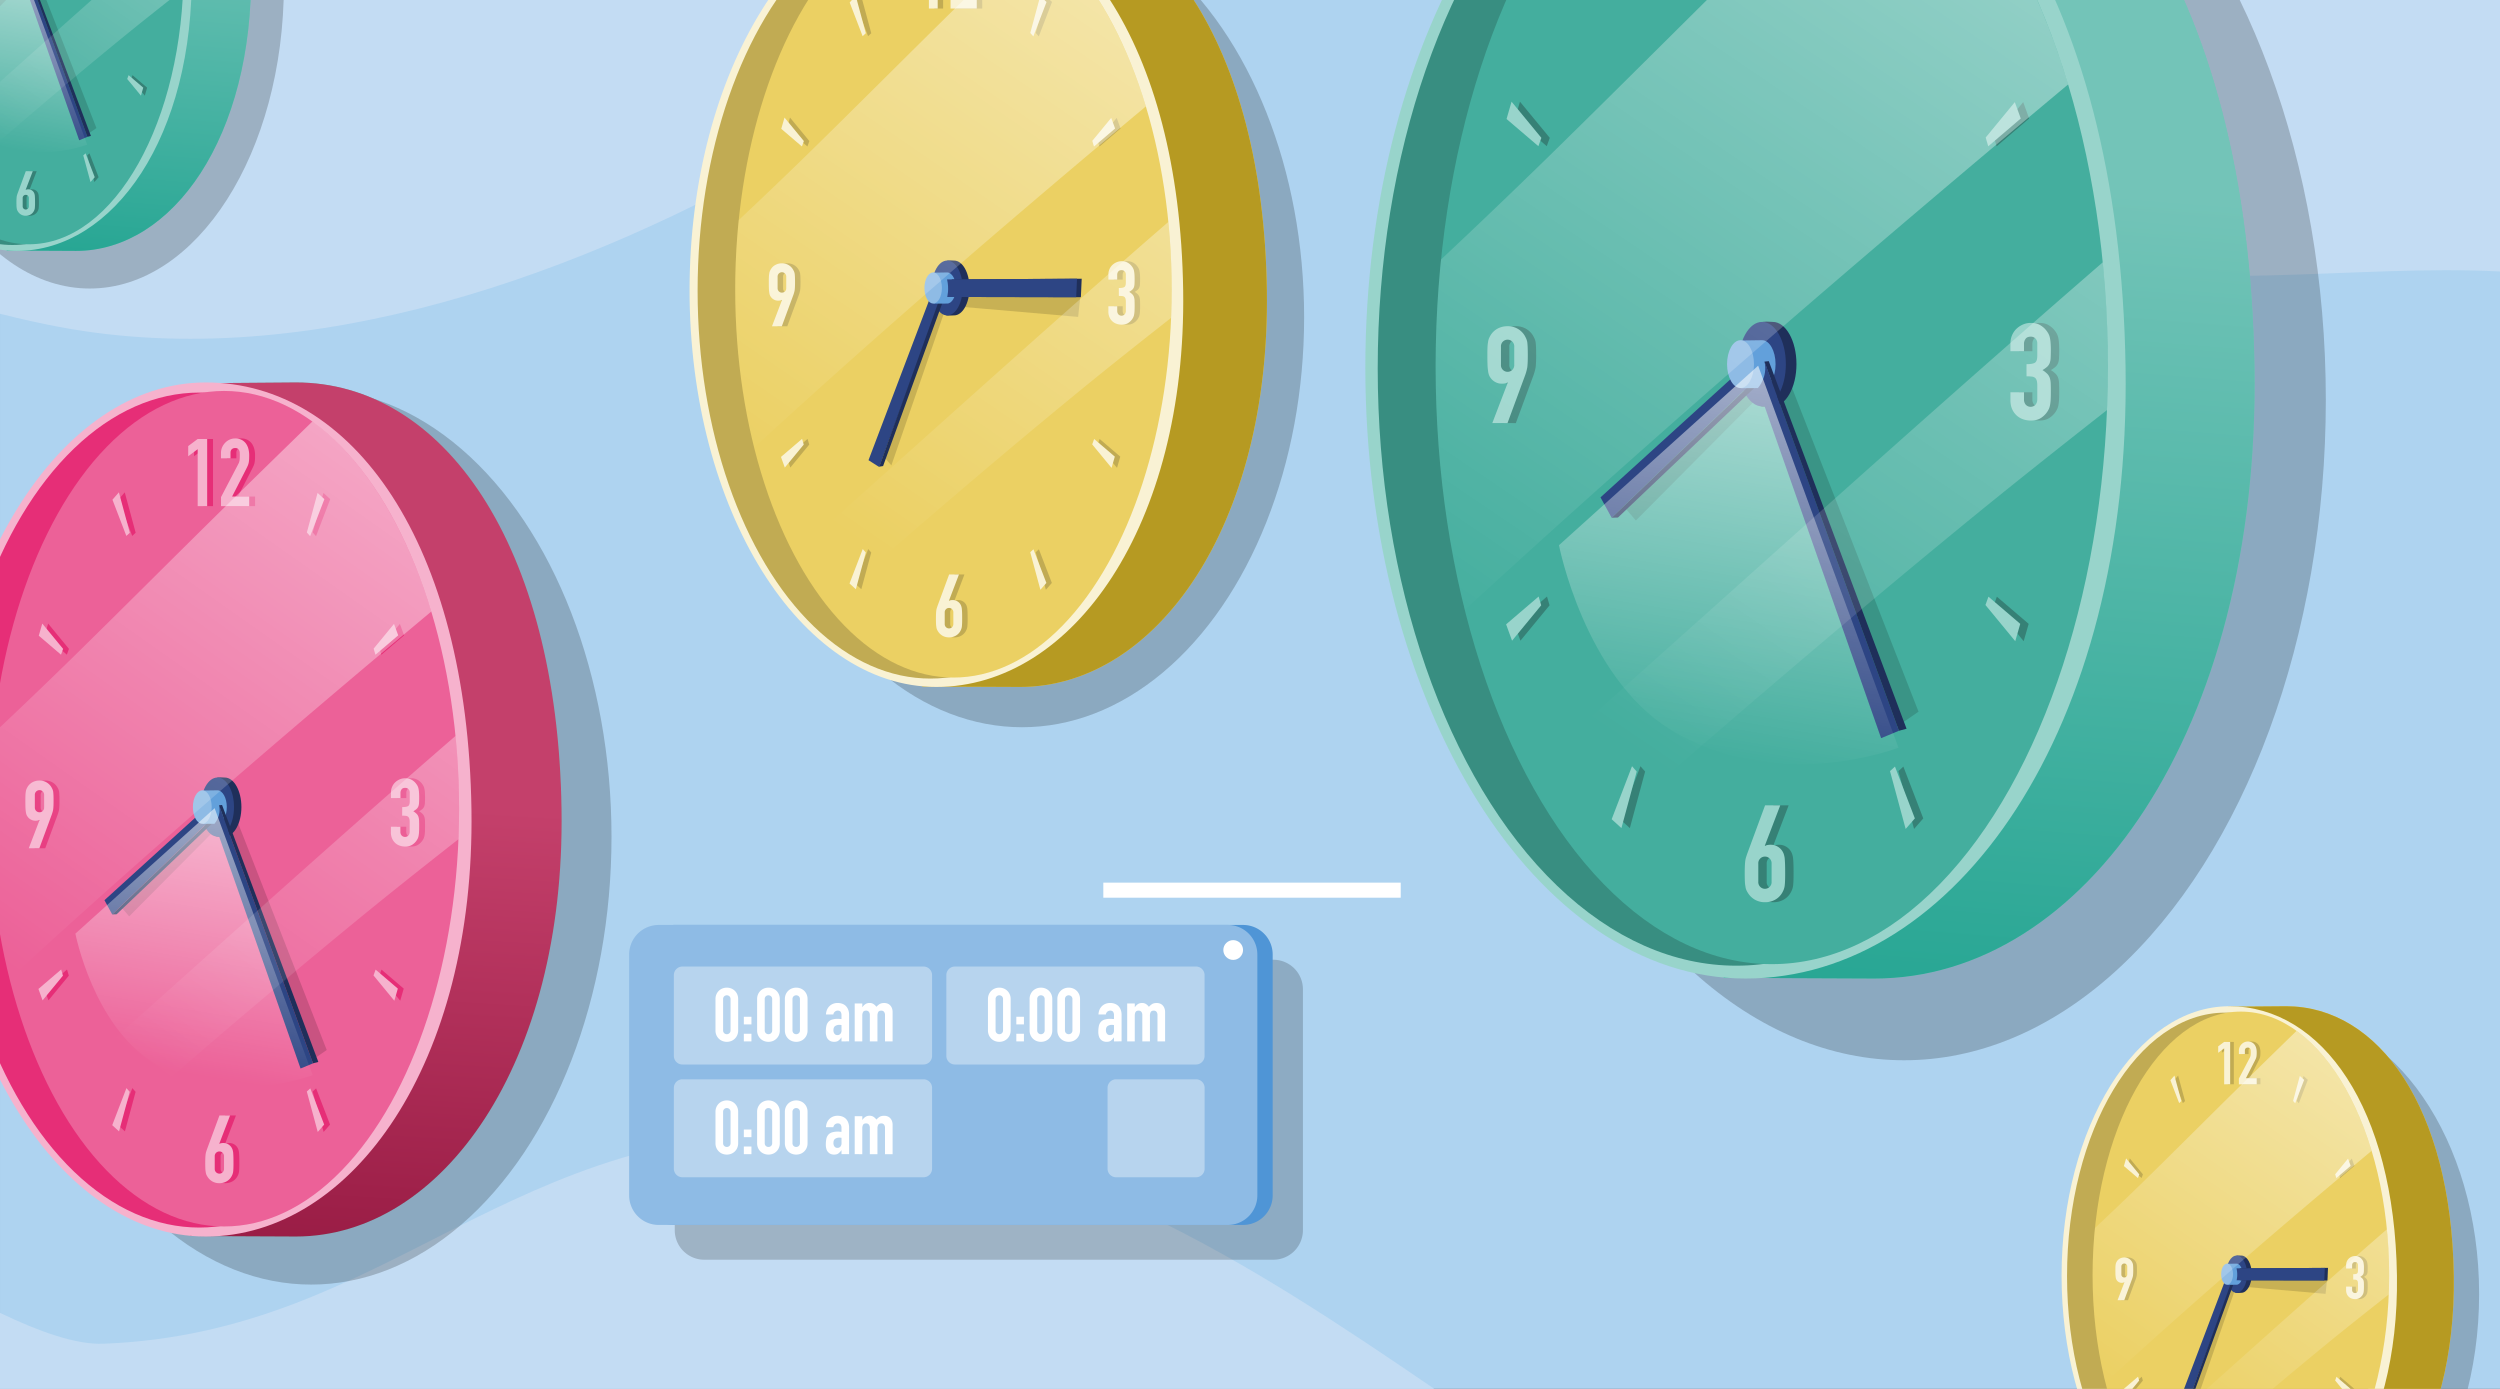 <svg id="Layer_1" data-name="Layer 1" xmlns="http://www.w3.org/2000/svg" xmlns:xlink="http://www.w3.org/1999/xlink" viewBox="0 0 4500 2500"><rect x="0" y="0" width="4500" height="2500" fill="#333333" stroke="none"/><defs><style>.cls-1{fill:none;}.cls-2{fill:#aed3f0;}.cls-3{fill:#c3dcf3;}.cls-11,.cls-12,.cls-13,.cls-17,.cls-18,.cls-20,.cls-21,.cls-23,.cls-24,.cls-25,.cls-26,.cls-27,.cls-3,.cls-32,.cls-33,.cls-34,.cls-35,.cls-36,.cls-37,.cls-38,.cls-42,.cls-43,.cls-5,.cls-6,.cls-7,.cls-8{fill-rule:evenodd;}.cls-4{clip-path:url(#clip-path);}.cls-5{fill-opacity:0.19;}.cls-6{fill:#4f95d6;}.cls-22,.cls-7{fill:#8ebbe5;}.cls-8{fill:#b7d4ee;}.cls-9{fill:#fff;}.cls-10{fill-opacity:0.2;}.cls-11,.cls-15{fill:#ebd063;}.cls-12{fill:#b69a22;}.cls-13,.cls-16{fill:#f9f2d4;}.cls-14{fill:#c1ab53;}.cls-17{fill-opacity:0.15;}.cls-18{fill:#1f2f5a;}.cls-19,.cls-20{fill:#2d4584;}.cls-21{fill:#62a0db;}.cls-23{fill:url(#linear-gradient);}.cls-24{fill:url(#linear-gradient-2);}.cls-25{fill:#73c4b8;}.cls-26{fill:url(#linear-gradient-3);}.cls-27,.cls-31{fill:#98d4cb;}.cls-28{fill:#388e81;}.cls-29{fill:#44ae9e;}.cls-30{fill:#368176;}.cls-32{fill:url(#linear-gradient-4);}.cls-33{fill:url(#linear-gradient-5);}.cls-34{fill:url(#linear-gradient-6);}.cls-35{fill:url(#linear-gradient-7);}.cls-36{fill:url(#linear-gradient-8);}.cls-37{fill:url(#linear-gradient-9);}.cls-38,.cls-41{fill:#f6b2cd;}.cls-39{fill:#e62e77;}.cls-40{fill:#ec6198;}.cls-42{fill:url(#linear-gradient-10);}.cls-43{fill:url(#linear-gradient-11);}</style><clipPath id="clip-path"><rect class="cls-1" width="4499.99" height="2500"/></clipPath><linearGradient id="linear-gradient" x1="1289.99" y1="1790.71" x2="1291.18" y2="1790.71" gradientTransform="matrix(1154.54, -1668.64, -1668.64, -1154.54, 1500139.77, 4220856.09)" gradientUnits="userSpaceOnUse"><stop offset="0" stop-color="#fff" stop-opacity="0"/><stop offset="1" stop-color="#fff"/></linearGradient><linearGradient id="linear-gradient-2" x1="1289.98" y1="1790.71" x2="1291.17" y2="1790.71" gradientTransform="matrix(784.41, -1133.7, -1133.7, -784.41, 1022092.15, 2869647.16)" xlink:href="#linear-gradient"/><linearGradient id="linear-gradient-3" x1="1289.39" y1="1789.16" x2="1290.58" y2="1789.16" gradientTransform="matrix(-109.41, 1313.93, 1313.92, 109.41, -2206339.86, -1889598.42)" gradientUnits="userSpaceOnUse"><stop offset="0" stop-color="#73c4b8"/><stop offset="1" stop-color="#22a491"/></linearGradient><linearGradient id="linear-gradient-4" x1="1290.53" y1="1791.01" x2="1291.71" y2="1791.01" gradientTransform="matrix(171.11, -1037.74, -1037.74, -171.11, 1640870.45, 1647043.73)" xlink:href="#linear-gradient"/><linearGradient id="linear-gradient-5" x1="1290.02" y1="1790.4" x2="1291.2" y2="1790.4" gradientTransform="matrix(1778.21, -2570, -2570, -1778.21, 2310193.75, 6500268.07)" xlink:href="#linear-gradient"/><linearGradient id="linear-gradient-6" x1="1288.61" y1="1787.48" x2="1289.79" y2="1787.48" gradientTransform="matrix(-50.36, 604.75, 604.75, 50.36, -1015936.76, -869513.38)" xlink:href="#linear-gradient-3"/><linearGradient id="linear-gradient-7" x1="1291.34" y1="1793.19" x2="1292.52" y2="1793.19" gradientTransform="matrix(78.75, -477.63, -477.63, -78.75, 754790.98, 758271.4)" xlink:href="#linear-gradient"/><linearGradient id="linear-gradient-8" x1="1289.95" y1="1791.18" x2="1291.14" y2="1791.18" gradientTransform="matrix(818.44, -1182.88, -1182.88, -818.44, 1062855.59, 2992029.96)" xlink:href="#linear-gradient"/><linearGradient id="linear-gradient-9" x1="1289.32" y1="1788.14" x2="1290.5" y2="1788.14" gradientTransform="matrix(-58.11, 898.07, 898.07, 58.11, -1530423.56, -1260361)" gradientUnits="userSpaceOnUse"><stop offset="0" stop-color="#c4406b"/><stop offset="1" stop-color="#8c1139"/></linearGradient><linearGradient id="linear-gradient-10" x1="1290.54" y1="1791.99" x2="1291.72" y2="1791.99" gradientTransform="matrix(119.61, -725.4, -725.4, -119.61, 1145878.04, 1152433.29)" xlink:href="#linear-gradient"/><linearGradient id="linear-gradient-11" x1="1289.88" y1="1790.7" x2="1291.07" y2="1790.7" gradientTransform="matrix(1243, -1796.48, -1796.48, -1243, 1613747.97, 4544930.93)" xlink:href="#linear-gradient"/></defs><rect class="cls-2" x="0.01" width="4499.99" height="2500"/><path class="cls-3" d="M0,2363.18V2500H2581.8c-333.14-227.77-672.58-447.57-1088.65-462.71-580.54-21.14-790.09,361.37-1306.73,381.44C137.22,2420.64,71.87,2397.65,0,2363.18ZM1886,0H0V564.73c36.83,9.39,72.9,17.41,107.57,23.91,450.66,84.5,944.49-96.34,1331-320.14C1579.84,186.68,1730.7,86.25,1886,0ZM4500,488.68V0H2937q25.93,24.38,51.52,52.24c209.79,228.69,312.58,344.8,630.06,410.4C3944,529.9,4237.43,475,4500,488.68Z"/><rect class="cls-1" width="4499.99" height="2500"/><g class="cls-4"><path class="cls-5" d="M2345.27,1780.79a53.19,53.19,0,0,0-53.07-53.25H1267.62a53.19,53.19,0,0,0-53.08,53.25v433.46a53.19,53.19,0,0,0,53.08,53.25H2292.2a53.19,53.19,0,0,0,53.07-53.25Z"/><path class="cls-6" d="M2290.82,1718.17a53.19,53.19,0,0,0-53.08-53.25H1213.17a53.19,53.19,0,0,0-53.08,53.25v433.47a53.19,53.19,0,0,0,53.08,53.25H2237.74a53.19,53.19,0,0,0,53.08-53.25Z"/><path class="cls-7" d="M2263.22,1718.17a53.19,53.19,0,0,0-53.07-53.25H1185.57a53.19,53.19,0,0,0-53.08,53.25v433.47a53.19,53.19,0,0,0,53.08,53.25H2210.15a53.19,53.19,0,0,0,53.07-53.25Z"/><path class="cls-8" d="M1677.75,1755.2a15.43,15.43,0,0,0-15.4-15.43h-434a15.43,15.43,0,0,0-15.4,15.43v145.47a15.43,15.43,0,0,0,15.4,15.43h434a15.43,15.43,0,0,0,15.4-15.43Z"/><path class="cls-8" d="M2168.22,1755.2a15.42,15.42,0,0,0-15.39-15.43h-434a15.42,15.42,0,0,0-15.39,15.43v145.47a15.42,15.42,0,0,0,15.39,15.43h434a15.42,15.42,0,0,0,15.39-15.43Z"/><path class="cls-8" d="M1677.75,1958.18a15.42,15.42,0,0,0-15.4-15.43h-434a15.42,15.42,0,0,0-15.4,15.43v145.46a15.43,15.43,0,0,0,15.4,15.44h434a15.43,15.43,0,0,0,15.4-15.44Z"/><path class="cls-8" d="M2168.32,1958.18a15.41,15.41,0,0,0-15.39-15.43H2009a15.42,15.42,0,0,0-15.39,15.43v145.46a15.43,15.43,0,0,0,15.39,15.44h143.93a15.42,15.42,0,0,0,15.39-15.44Z"/><path class="cls-9" d="M1287.87,1798.38a21,21,0,0,1,1.68-8.62,20,20,0,0,1,4.49-6.47,19.61,19.61,0,0,1,6.52-4.11,21.84,21.84,0,0,1,15.44,0,19.61,19.61,0,0,1,6.52,4.11,20,20,0,0,1,4.49,6.47,21,21,0,0,1,1.68,8.62v56.32a21,21,0,0,1-1.68,8.62,20,20,0,0,1-4.49,6.47,19.61,19.61,0,0,1-6.52,4.11,21.84,21.84,0,0,1-15.44,0,19.61,19.61,0,0,1-6.52-4.11,20,20,0,0,1-4.49-6.47,21,21,0,0,1-1.68-8.62Zm13.7,56.32a6.77,6.77,0,0,0,1.88,4.91,6.93,6.93,0,0,0,9.66,0,6.77,6.77,0,0,0,1.88-4.91v-56.32a6.79,6.79,0,0,0-1.88-4.92,7,7,0,0,0-9.66,0,6.79,6.79,0,0,0-1.88,4.92Z"/><path class="cls-9" d="M1338.9,1874.5v-13.74h13.7v13.74Zm0-30.58v-13.74h13.7v13.74Z"/><path class="cls-9" d="M1362.8,1798.38a21.14,21.14,0,0,1,1.68-8.62,20.19,20.19,0,0,1,4.5-6.47,19.51,19.51,0,0,1,6.52-4.11,21.84,21.84,0,0,1,15.44,0,19.56,19.56,0,0,1,6.51,4.11,20.19,20.19,0,0,1,4.5,6.47,21,21,0,0,1,1.68,8.62v56.32a21,21,0,0,1-1.68,8.62,20.19,20.19,0,0,1-4.5,6.47,19.56,19.56,0,0,1-6.51,4.11,21.84,21.84,0,0,1-15.44,0,19.51,19.51,0,0,1-6.52-4.11,20.19,20.19,0,0,1-4.5-6.47,21.18,21.18,0,0,1-1.68-8.62Zm13.7,56.32a6.81,6.81,0,0,0,1.88,4.91,6.94,6.94,0,0,0,9.67,0,6.77,6.77,0,0,0,1.88-4.91v-56.32a6.79,6.79,0,0,0-1.88-4.92,7,7,0,0,0-9.67,0,6.83,6.83,0,0,0-1.88,4.92Z"/><path class="cls-9" d="M1412.76,1798.38a21,21,0,0,1,1.68-8.62,20.19,20.19,0,0,1,4.5-6.47,19.51,19.51,0,0,1,6.52-4.11,21.84,21.84,0,0,1,15.44,0,19.56,19.56,0,0,1,6.51,4.11,20.19,20.19,0,0,1,4.5,6.47,21,21,0,0,1,1.68,8.62v56.32a21,21,0,0,1-1.68,8.62,20.19,20.19,0,0,1-4.5,6.47,19.56,19.56,0,0,1-6.51,4.11,21.84,21.84,0,0,1-15.44,0,19.51,19.51,0,0,1-6.52-4.11,20.19,20.19,0,0,1-4.5-6.47,21,21,0,0,1-1.68-8.62Zm13.7,56.32a6.81,6.81,0,0,0,1.88,4.91,6.94,6.94,0,0,0,9.67,0,6.77,6.77,0,0,0,1.88-4.91v-56.32a6.79,6.79,0,0,0-1.88-4.92,7,7,0,0,0-9.67,0,6.83,6.83,0,0,0-1.88,4.92Z"/><path class="cls-9" d="M1514.7,1874.5v-7h-.27a25.55,25.55,0,0,1-5.44,5.79q-2.76,2-7.72,2a17.26,17.26,0,0,1-4.91-.74,12.6,12.6,0,0,1-4.76-2.76,13.14,13.14,0,0,1-3.7-5.46,25.66,25.66,0,0,1-1.41-9.23,49.33,49.33,0,0,1,.94-10.17,16.17,16.17,0,0,1,3.5-7.34,14.6,14.6,0,0,1,6.58-4.25,33.59,33.59,0,0,1,10.61-1.41h1.47a7.55,7.55,0,0,1,1.48.13,8.24,8.24,0,0,0,1.61.14,16.25,16.25,0,0,1,2,.13v-7.14a10.54,10.54,0,0,0-1.48-5.79q-1.48-2.3-5.37-2.29a7.69,7.69,0,0,0-4.9,1.75,8.29,8.29,0,0,0-2.89,5.12h-13.3q.54-9.16,6.18-14.82a19.31,19.31,0,0,1,6.45-4.24,21.84,21.84,0,0,1,8.46-1.55,23.71,23.71,0,0,1,8.06,1.34,18.4,18.4,0,0,1,6.57,4,19.52,19.52,0,0,1,4.3,6.73,25.27,25.27,0,0,1,1.62,9.43v47.56Zm0-29.37a22.41,22.41,0,0,0-3.76-.4,13.36,13.36,0,0,0-7.59,2.09q-3.16,2.09-3.16,7.61a10.07,10.07,0,0,0,1.88,6.33,6.24,6.24,0,0,0,5.24,2.42,6.77,6.77,0,0,0,5.44-2.28,9.71,9.71,0,0,0,2-6.47Z"/><path class="cls-9" d="M1538.47,1874.5v-68.31h13.7v6.61h.26a19.58,19.58,0,0,1,5.17-5.32,13.24,13.24,0,0,1,7.72-2.09,12.18,12.18,0,0,1,7.39,2.15,22,22,0,0,1,4.84,4.72,28.42,28.42,0,0,1,5.64-4.85q3.09-2,8.59-2a16.92,16.92,0,0,1,5.24.87,12.91,12.91,0,0,1,4.84,2.9,15.28,15.28,0,0,1,3.49,5.18,20,20,0,0,1,1.34,7.75v52.41H1593v-47.29a9.21,9.21,0,0,0-1.74-5.93,6.05,6.05,0,0,0-5-2.15q-3.9,0-5.38,2.42a13.65,13.65,0,0,0-1.47,7v45.94h-13.7v-47.29a9.15,9.15,0,0,0-1.75-5.93,6,6,0,0,0-5-2.15q-3.9,0-5.38,2.42a13.65,13.65,0,0,0-1.47,7v45.94Z"/><path class="cls-9" d="M1778.34,1798.38a21,21,0,0,1,1.68-8.62,20.19,20.19,0,0,1,4.5-6.47,19.56,19.56,0,0,1,6.51-4.11,21.87,21.87,0,0,1,15.45,0,19.56,19.56,0,0,1,6.51,4.11,20.19,20.19,0,0,1,4.5,6.47,21,21,0,0,1,1.68,8.62v56.32a21,21,0,0,1-1.68,8.62,20.19,20.19,0,0,1-4.5,6.47,19.56,19.56,0,0,1-6.51,4.11,21.87,21.87,0,0,1-15.45,0,19.56,19.56,0,0,1-6.51-4.11,20.19,20.19,0,0,1-4.5-6.47,21,21,0,0,1-1.68-8.62Zm13.7,56.32a6.81,6.81,0,0,0,1.88,4.91,6.94,6.94,0,0,0,9.67,0,6.81,6.81,0,0,0,1.88-4.91v-56.32a6.83,6.83,0,0,0-1.88-4.92,7,7,0,0,0-9.67,0,6.83,6.83,0,0,0-1.88,4.92Z"/><path class="cls-9" d="M1829.38,1874.5v-13.74h13.7v13.74Zm0-30.58v-13.74h13.7v13.74Z"/><path class="cls-9" d="M1853.28,1798.38a21,21,0,0,1,1.68-8.62,20.19,20.19,0,0,1,4.5-6.47,19.56,19.56,0,0,1,6.51-4.11,21.87,21.87,0,0,1,15.45,0,19.56,19.56,0,0,1,6.51,4.11,20.19,20.19,0,0,1,4.5,6.47,21,21,0,0,1,1.68,8.62v56.32a21,21,0,0,1-1.68,8.62,20.19,20.19,0,0,1-4.5,6.47,19.56,19.56,0,0,1-6.51,4.11,21.87,21.87,0,0,1-15.45,0,19.56,19.56,0,0,1-6.51-4.11,20.19,20.19,0,0,1-4.5-6.47,21,21,0,0,1-1.68-8.62Zm13.7,56.32a6.81,6.81,0,0,0,1.88,4.91,6.94,6.94,0,0,0,9.67,0,6.81,6.81,0,0,0,1.88-4.91v-56.32a6.83,6.83,0,0,0-1.88-4.92,7,7,0,0,0-9.67,0,6.83,6.83,0,0,0-1.88,4.92Z"/><path class="cls-9" d="M1903.24,1798.38a21,21,0,0,1,1.68-8.62,20.19,20.19,0,0,1,4.5-6.47,19.56,19.56,0,0,1,6.51-4.11,21.87,21.87,0,0,1,15.45,0,19.56,19.56,0,0,1,6.51,4.11,20.19,20.19,0,0,1,4.5,6.47,21,21,0,0,1,1.68,8.62v56.32a21,21,0,0,1-1.68,8.62,20.19,20.19,0,0,1-4.5,6.47,19.56,19.56,0,0,1-6.51,4.11,21.87,21.87,0,0,1-15.45,0,19.56,19.56,0,0,1-6.51-4.11,20.19,20.19,0,0,1-4.5-6.47,21,21,0,0,1-1.68-8.62Zm13.7,56.32a6.81,6.81,0,0,0,1.88,4.91,6.94,6.94,0,0,0,9.67,0,6.81,6.81,0,0,0,1.88-4.91v-56.32a6.83,6.83,0,0,0-1.88-4.92,7,7,0,0,0-9.67,0,6.83,6.83,0,0,0-1.88,4.92Z"/><path class="cls-9" d="M2005.17,1874.5v-7h-.27a25.53,25.53,0,0,1-5.43,5.79q-2.76,2-7.73,2a17.24,17.24,0,0,1-4.9-.74,12.64,12.64,0,0,1-4.77-2.76,13.22,13.22,0,0,1-3.69-5.46,25.44,25.44,0,0,1-1.41-9.23,48.64,48.64,0,0,1,.94-10.17,16.26,16.26,0,0,1,3.49-7.34,14.65,14.65,0,0,1,6.58-4.25,33.68,33.68,0,0,1,10.61-1.41h1.48a7.55,7.55,0,0,1,1.48.13,8.17,8.17,0,0,0,1.61.14,16.09,16.09,0,0,1,2,.13v-7.14a10.46,10.46,0,0,0-1.48-5.79q-1.47-2.3-5.37-2.29a7.71,7.71,0,0,0-4.9,1.75,8.34,8.34,0,0,0-2.89,5.12h-13.29q.54-9.16,6.18-14.82a19.36,19.36,0,0,1,6.44-4.24,21.91,21.91,0,0,1,8.46-1.55,23.67,23.67,0,0,1,8.06,1.34,18.35,18.35,0,0,1,6.58,4,19.66,19.66,0,0,1,4.3,6.73,25.48,25.48,0,0,1,1.61,9.43v47.56Zm0-29.37a22.2,22.2,0,0,0-3.76-.4,13.35,13.35,0,0,0-7.58,2.09q-3.16,2.09-3.16,7.61a10,10,0,0,0,1.88,6.33,6.24,6.24,0,0,0,5.24,2.42,6.78,6.78,0,0,0,5.44-2.28,9.76,9.76,0,0,0,1.94-6.47Z"/><path class="cls-9" d="M2028.94,1874.5v-68.31h13.7v6.61h.27a19.43,19.43,0,0,1,5.17-5.32,13.22,13.22,0,0,1,7.72-2.09,12.18,12.18,0,0,1,7.39,2.15,21.93,21.93,0,0,1,4.83,4.72,29,29,0,0,1,5.64-4.85q3.09-2,8.6-2a17,17,0,0,1,5.24.87,12.8,12.8,0,0,1,4.83,2.9,15,15,0,0,1,3.49,5.18,19.81,19.81,0,0,1,1.35,7.75v52.41h-13.7v-47.29a9.15,9.15,0,0,0-1.75-5.93,6,6,0,0,0-5-2.15c-2.59,0-4.39.81-5.37,2.42a13.65,13.65,0,0,0-1.48,7v45.94h-13.69v-47.29a9.21,9.21,0,0,0-1.75-5.93,6,6,0,0,0-5-2.15q-3.9,0-5.37,2.42c-1,1.62-1.48,4-1.48,7v45.94Z"/><path class="cls-9" d="M1287.87,2001.36a21,21,0,0,1,1.68-8.62,20.12,20.12,0,0,1,4.49-6.47,19.42,19.42,0,0,1,6.52-4.1,21.7,21.7,0,0,1,15.44,0,19.42,19.42,0,0,1,6.52,4.1,20.12,20.12,0,0,1,4.49,6.47,21,21,0,0,1,1.68,8.62v56.32a21,21,0,0,1-1.68,8.62,20,20,0,0,1-4.49,6.47,19.45,19.45,0,0,1-6.52,4.11,21.84,21.84,0,0,1-15.44,0,19.45,19.45,0,0,1-6.52-4.11,20,20,0,0,1-4.49-6.47,21,21,0,0,1-1.68-8.62Zm13.7,56.32a6.78,6.78,0,0,0,1.88,4.92,7,7,0,0,0,9.66,0,6.78,6.78,0,0,0,1.88-4.92v-56.32a6.77,6.77,0,0,0-1.88-4.91,6.93,6.93,0,0,0-9.66,0,6.77,6.77,0,0,0-1.88,4.91Z"/><path class="cls-9" d="M1338.9,2077.49v-13.75h13.7v13.75Zm0-30.59v-13.74h13.7v13.74Z"/><path class="cls-9" d="M1362.8,2001.36a21.14,21.14,0,0,1,1.68-8.62,20.3,20.3,0,0,1,4.5-6.47,19.32,19.32,0,0,1,6.52-4.1,21.7,21.7,0,0,1,15.44,0,19.38,19.38,0,0,1,6.51,4.1,20.3,20.3,0,0,1,4.5,6.47,21,21,0,0,1,1.68,8.62v56.32a21,21,0,0,1-1.68,8.62,20.19,20.19,0,0,1-4.5,6.47,19.4,19.4,0,0,1-6.51,4.11,21.84,21.84,0,0,1-15.44,0,19.35,19.35,0,0,1-6.52-4.11,20.19,20.19,0,0,1-4.5-6.47,21.14,21.14,0,0,1-1.68-8.62Zm13.7,56.32a6.82,6.82,0,0,0,1.88,4.92,7,7,0,0,0,9.67,0,6.78,6.78,0,0,0,1.88-4.92v-56.32a6.77,6.77,0,0,0-1.88-4.91,6.94,6.94,0,0,0-9.67,0,6.81,6.81,0,0,0-1.88,4.91Z"/><path class="cls-9" d="M1412.76,2001.36a21,21,0,0,1,1.68-8.62,20.3,20.3,0,0,1,4.5-6.47,19.32,19.32,0,0,1,6.52-4.1,21.7,21.7,0,0,1,15.44,0,19.38,19.38,0,0,1,6.51,4.1,20.3,20.3,0,0,1,4.5,6.47,21,21,0,0,1,1.68,8.62v56.32a21,21,0,0,1-1.68,8.62,20.19,20.19,0,0,1-4.5,6.47,19.4,19.4,0,0,1-6.51,4.11,21.84,21.84,0,0,1-15.44,0,19.35,19.35,0,0,1-6.52-4.11,20.19,20.19,0,0,1-4.5-6.47,21,21,0,0,1-1.68-8.62Zm13.7,56.32a6.82,6.82,0,0,0,1.88,4.92,7,7,0,0,0,9.67,0,6.78,6.78,0,0,0,1.88-4.92v-56.32a6.77,6.77,0,0,0-1.88-4.91,6.94,6.94,0,0,0-9.67,0,6.81,6.81,0,0,0-1.88,4.91Z"/><path class="cls-9" d="M1514.7,2077.49v-7h-.27a25.14,25.14,0,0,1-5.44,5.79q-2.76,2-7.72,2a16.91,16.91,0,0,1-4.91-.74,12.6,12.6,0,0,1-4.76-2.76,13.1,13.1,0,0,1-3.7-5.45,25.76,25.76,0,0,1-1.41-9.24,49.33,49.33,0,0,1,.94-10.17,16.27,16.27,0,0,1,3.5-7.34,14.5,14.5,0,0,1,6.58-4.24,33.27,33.27,0,0,1,10.61-1.42h1.47a7.52,7.52,0,0,1,1.48.14,8.31,8.31,0,0,0,1.61.13,16.35,16.35,0,0,1,2,.14v-7.15a10.54,10.54,0,0,0-1.48-5.79c-1-1.52-2.78-2.29-5.37-2.29a7.74,7.74,0,0,0-4.9,1.75,8.29,8.29,0,0,0-2.89,5.12h-13.3q.54-9.15,6.18-14.82a19.46,19.46,0,0,1,6.45-4.24,22,22,0,0,1,8.46-1.55,23.72,23.72,0,0,1,8.06,1.35,18.23,18.23,0,0,1,6.57,4,19.56,19.56,0,0,1,4.3,6.74,25.2,25.2,0,0,1,1.62,9.43v47.56Zm0-29.38a23.52,23.52,0,0,0-3.76-.4,13.44,13.44,0,0,0-7.59,2.09q-3.16,2.09-3.16,7.61a10,10,0,0,0,1.88,6.33,6.25,6.25,0,0,0,5.24,2.43,6.74,6.74,0,0,0,5.44-2.29,9.71,9.71,0,0,0,2-6.47Z"/><path class="cls-9" d="M1538.47,2077.49v-68.31h13.7v6.6h.26a19.58,19.58,0,0,1,5.17-5.32,13.32,13.32,0,0,1,7.72-2.09,12.25,12.25,0,0,1,7.39,2.15,22,22,0,0,1,4.84,4.72,28.75,28.75,0,0,1,5.64-4.85q3.09-2,8.59-2a16.65,16.65,0,0,1,5.24.88,12.76,12.76,0,0,1,4.84,2.89,15.23,15.23,0,0,1,3.49,5.19,19.93,19.93,0,0,1,1.34,7.75v52.41H1593v-47.3a9.16,9.16,0,0,0-1.74-5.92,6,6,0,0,0-5-2.16q-3.9,0-5.38,2.43a13.61,13.61,0,0,0-1.47,7v45.95h-13.7v-47.3a9.1,9.1,0,0,0-1.75-5.92,6,6,0,0,0-5-2.16q-3.9,0-5.38,2.43a13.61,13.61,0,0,0-1.47,7v45.95Z"/><ellipse class="cls-9" cx="2219.74" cy="1710.04" rx="17.75" ry="17.81"/><rect class="cls-9" x="1985.99" y="1588.75" width="535.31" height="27.12"/><ellipse class="cls-10" cx="560.21" cy="1506.18" rx="540.5" ry="806.07"/><ellipse class="cls-10" cx="1839.77" cy="571.06" rx="507.66" ry="737.97"/><path class="cls-11" d="M1836.12-191.51c245.18,0,437.62,268.7,444.24,714,6.29,423.83-199.06,714-444.24,714-37.76,0-175.76-.91-175.76-.91s-268.49-379.69-268.49-713.06c0-367.12,291.16-712.71,291.16-712.71S1819.36-191.51,1836.12-191.51Z"/><path class="cls-12" d="M1836.12-191.51c245.18,0,437.62,268.7,444.24,714,6.29,423.83-199.06,714-444.24,714-37.76,0-175.76-.91-175.76-.91s-268.49-379.69-268.49-713.06c0-367.12,291.16-712.71,291.16-712.71S1819.36-191.51,1836.12-191.51Z"/><path class="cls-13" d="M1685.47-191.51c245.18,0,437.63,268.7,444.24,714,6.29,423.83-199.06,714-444.24,714s-444.25-319.92-444.25-714S1440.28-191.51,1685.47-191.51Z"/><ellipse class="cls-14" cx="1674.79" cy="523.42" rx="419.1" ry="698.01"/><ellipse class="cls-15" cx="1716.22" cy="521.15" rx="392.84" ry="698.47"/><path class="cls-14" d="M1736,1034.05l-18,47.15.31.31a6.21,6.21,0,0,1,2.41-1,18.82,18.82,0,0,1,4.26-.39,15.36,15.36,0,0,1,7.78,2.05,15.87,15.87,0,0,1,5.59,5.21,18.2,18.2,0,0,1,1.71,3.46,27.68,27.68,0,0,1,1.08,4.57c.21,1.9.36,4.29.47,7.18s.15,6.54.15,11c0,3.67,0,6.7-.15,9.06s-.26,4.34-.47,5.91a22.16,22.16,0,0,1-1.16,4.27,31.79,31.79,0,0,1-1.79,3.62,21.6,21.6,0,0,1-8.31,8,24.09,24.09,0,0,1-11.73,2.84,23.29,23.29,0,0,1-11.65-2.91,22.78,22.78,0,0,1-8.23-8,21.57,21.57,0,0,1-1.94-3.62,17.05,17.05,0,0,1-1-4.27,40.1,40.1,0,0,1-.61-5.91c-.1-2.36-.16-5.39-.16-9.06,0-3.47.06-6.34.16-8.59s.25-4.24.46-5.92a25.48,25.48,0,0,1,.94-4.34c.41-1.31.87-2.7,1.39-4.18l20.82-56.44Zm-10.1,68.27a7.77,7.77,0,1,0-15.53,0v20.81a7.77,7.77,0,1,0,15.53,0Zm156.68-40.71,10.76-12.34L1870,988.7l-5.78,5.32ZM1539,1050.24l11.39,10.4,17.86-66.11-5.48-6.24Zm471.65-208.06,5.85-20.26-37.18-31.76-3.5,9.74Zm-595.07-19.69,7,19.13,34.06-41.37-3-10.27Zm-16.13-235.23,18-47.14-.31-.31a6.14,6.14,0,0,1-2.41,1,18.34,18.34,0,0,1-4.27.4,15.4,15.4,0,0,1-7.77-2.05,15.88,15.88,0,0,1-5.59-5.21,14.2,14.2,0,0,1-1.71-3.39,22.45,22.45,0,0,1-.93-4.65,57.9,57.9,0,0,1-.62-7.17c-.1-2.9-.16-6.54-.16-11,0-3.68.06-6.7.16-9.07a44.4,44.4,0,0,1,.62-6.07,17,17,0,0,1,1-4.1,28.14,28.14,0,0,1,1.79-3.62,21.55,21.55,0,0,1,8.31-8.05,24.09,24.09,0,0,1,11.73-2.83,23,23,0,0,1,11.64,2.91,22.73,22.73,0,0,1,8.24,8,40.36,40.36,0,0,1,1.86,3.62,19.13,19.13,0,0,1,1.24,4.1c.21,1.68.37,3.71.47,6.07s.16,5.39.16,9.07c0,3.47-.06,6.33-.16,8.59s-.26,4.18-.47,5.76-.64,3.17-1,4.49-.81,2.71-1.33,4.17l-20.81,56.45Zm624.32-68.81q7.14,0,9.87-1.73t2.71-8.05v-14.5a7.87,7.87,0,0,0-2.1-5.68,7.43,7.43,0,0,0-5.67-2.21q-4.18,0-6,2.69a9.45,9.45,0,0,0-1.78,5.2v9.14h-15.85V494a23.73,23.73,0,0,1,1.87-9.3,22.69,22.69,0,0,1,5.13-7.57,25.27,25.27,0,0,1,7.61-5.05,23.06,23.06,0,0,1,9.31-1.89,20.4,20.4,0,0,1,10.8,2.61,24.78,24.78,0,0,1,6.45,5.28,33.35,33.35,0,0,1,2.72,3.78,18.59,18.59,0,0,1,1.94,4.57q1.39,5.21,1.39,15.46,0,5.82-.22,9.46a20.22,20.22,0,0,1-1.17,6,12,12,0,0,1-3,4.25,35.41,35.41,0,0,1-5.36,3.78,31,31,0,0,1,5.68,4.43,12.91,12.91,0,0,1,2.86,4.72,24.68,24.68,0,0,1,1.1,6.71c.1,2.57.14,5.86.14,9.85q0,5.52-.22,9.14a48.72,48.72,0,0,1-.7,6,19.63,19.63,0,0,1-1.24,4.26,26.93,26.93,0,0,1-2,3.63,25.27,25.27,0,0,1-7.55,7.33c-3,1.94-7.06,2.92-12,2.92a27.67,27.67,0,0,1-7.93-1.26,21.9,21.9,0,0,1-7.61-4.1,22.15,22.15,0,0,1-5.66-7.42,25.16,25.16,0,0,1-2.26-11.19v-9.14h15.85v8.35a9.26,9.26,0,0,0,2.09,6.23,7.79,7.79,0,0,0,11.34,0,9.65,9.65,0,0,0,2.1-6.55V543.2q0-6.62-2.48-8.67A6.88,6.88,0,0,0,2030,533a48.57,48.57,0,0,0-6.29-.32Zm-614.22.55a7.77,7.77,0,1,0,15.53,0V498.18a7.77,7.77,0,1,0-15.53,0ZM2017,231.31l-6.94-19.12L1976,253.55l3,10.27ZM1422,211.63l-5.85,20.25,37.18,31.76,3.51-9.74ZM1893.61,3.56,1882.22-6.83l-17.87,66.1,5.48,6.24ZM1550-7.81,1539.28,4.54l23.26,60.55,5.78-5.31ZM1681.78,15.3V-79.94l-15.84,11.83v-17L1681.78-97h15.84V15.3Zm39,0V.16l28.59-54.71a20.32,20.32,0,0,0,2.49-7.18q.32-3.08.31-7.64c0-1.37,0-2.82-.08-4.34a10.42,10.42,0,0,0-.86-4,7.42,7.42,0,0,0-2.33-2.92,7.28,7.28,0,0,0-4.49-1.18,7.72,7.72,0,0,0-5.67,2c-1.41,1.37-2.1,3.36-2.1,6v9.15h-15.86v-8.83a23.91,23.91,0,0,1,1.88-9.46,24.26,24.26,0,0,1,5.12-7.73,23.22,23.22,0,0,1,7.45-5.28,22.28,22.28,0,0,1,9.33-2,22.92,22.92,0,0,1,10.63,2.28,21.33,21.33,0,0,1,7.39,6.23,27.47,27.47,0,0,1,4.11,9A42.2,42.2,0,0,1,1768-69.69c0,2.73-.06,5-.16,6.86a41.49,41.49,0,0,1-.62,5.28,23.84,23.84,0,0,1-1.56,5q-1.08,2.52-3,6.15L1739.41-.79H1768V15.3Z"/><path class="cls-16" d="M1726.12,1034.05l-18,47.15.31.31a6.36,6.36,0,0,1,2.41-1,18.92,18.92,0,0,1,4.27-.39,15.35,15.35,0,0,1,7.77,2.05,15.7,15.7,0,0,1,5.59,5.21,17.09,17.09,0,0,1,1.71,3.46,27.56,27.56,0,0,1,1.09,4.57c.21,1.9.36,4.29.47,7.18s.14,6.54.14,11c0,3.67,0,6.7-.14,9.06s-.26,4.34-.47,5.91a22.11,22.11,0,0,1-1.17,4.27,28.77,28.77,0,0,1-1.79,3.62,21.53,21.53,0,0,1-8.31,8,24.09,24.09,0,0,1-11.73,2.84,23.29,23.29,0,0,1-11.65-2.91,22.86,22.86,0,0,1-8.23-8,22.32,22.32,0,0,1-1.94-3.62,17.08,17.08,0,0,1-1-4.27,39.94,39.94,0,0,1-.62-5.91c-.1-2.36-.16-5.39-.16-9.06,0-3.47.06-6.34.16-8.59s.26-4.24.47-5.92a26.5,26.5,0,0,1,.93-4.34c.41-1.31.88-2.7,1.4-4.18l20.81-56.44Zm-10.1,68.27a7.77,7.77,0,1,0-15.53,0v20.81a7.77,7.77,0,1,0,15.53,0Zm156.69-40.71,10.76-12.34L1860.2,988.7l-5.78,5.32Zm-343.57-11.37,11.39,10.4,17.87-66.11-5.48-6.24ZM2000.8,842.18l5.85-20.26-37.19-31.76-3.5,9.74Zm-595.07-19.69,6.94,19.13,34.06-41.37-3-10.27ZM1389.6,587.26l18-47.14-.31-.31a6.09,6.09,0,0,1-2.4,1,18.37,18.37,0,0,1-4.28.4,15.39,15.39,0,0,1-7.76-2.05,15.91,15.91,0,0,1-5.6-5.21,13.81,13.81,0,0,1-1.7-3.39,21.75,21.75,0,0,1-.94-4.65,59.92,59.92,0,0,1-.62-7.17c-.1-2.9-.15-6.54-.15-11q0-5.52.15-9.07a46,46,0,0,1,.62-6.07,17.44,17.44,0,0,1,1-4.1,29.51,29.51,0,0,1,1.79-3.62,21.55,21.55,0,0,1,8.31-8.05,24.12,24.12,0,0,1,11.73-2.83,23.08,23.08,0,0,1,11.65,2.91,22.7,22.7,0,0,1,8.23,8,38.08,38.08,0,0,1,1.87,3.62,19.71,19.71,0,0,1,1.24,4.1c.21,1.68.36,3.71.47,6.07s.15,5.39.15,9.07q0,5.2-.15,8.59c-.11,2.27-.26,4.18-.47,5.76s-.65,3.17-1,4.49-.8,2.71-1.32,4.17l-20.82,56.45Zm624.31-68.81c4.77,0,8-.58,9.87-1.73s2.72-3.84,2.72-8.05v-14.5a7.91,7.91,0,0,0-2.1-5.68,7.43,7.43,0,0,0-5.67-2.21q-4.2,0-6,2.69a9.38,9.38,0,0,0-1.78,5.2v9.14h-15.85V494a23.55,23.55,0,0,1,1.87-9.3,22.52,22.52,0,0,1,5.12-7.57,25.4,25.4,0,0,1,7.61-5.05,23.11,23.11,0,0,1,9.32-1.89,20.36,20.36,0,0,1,10.79,2.61,24.44,24.44,0,0,1,6.45,5.28,34.78,34.78,0,0,1,2.73,3.78,19,19,0,0,1,1.94,4.57q1.38,5.21,1.39,15.46,0,5.82-.23,9.46a20.57,20.57,0,0,1-1.16,6,12,12,0,0,1-3,4.25,34.75,34.75,0,0,1-5.35,3.78,30.5,30.5,0,0,1,5.67,4.43,12.93,12.93,0,0,1,2.87,4.72,25.09,25.09,0,0,1,1.09,6.71c.1,2.57.15,5.86.15,9.85q0,5.52-.23,9.14a48.72,48.72,0,0,1-.7,6,18.57,18.57,0,0,1-1.24,4.26,25.88,25.88,0,0,1-2,3.63,25.35,25.35,0,0,1-7.54,7.33c-3,1.94-7.07,2.92-12,2.92a27.57,27.57,0,0,1-7.93-1.26A21.72,21.72,0,0,1,2003,579a22.3,22.3,0,0,1-5.67-7.42,25.16,25.16,0,0,1-2.25-11.19v-9.14H2011v8.35a9.2,9.2,0,0,0,2.09,6.23,7.79,7.79,0,0,0,11.34,0,9.7,9.7,0,0,0,2.1-6.55V543.2c0-4.41-.84-7.3-2.49-8.67a6.85,6.85,0,0,0-3.81-1.57,48.36,48.36,0,0,0-6.29-.32Zm-614.22.55a7.77,7.77,0,1,0,15.54,0V498.18a7.78,7.78,0,1,0-15.54,0ZM2007.2,231.31l-7-19.12-34.06,41.36,3,10.27Zm-595.08-19.68-5.84,20.25,37.17,31.76,3.51-9.74ZM1883.78,3.56,1872.39-6.83l-17.87,66.1,5.48,6.24ZM1540.21-7.81,1529.46,4.54l23.26,60.55,5.78-5.31ZM1672,15.3V-79.94l-15.84,11.83v-17L1672-97h15.85V15.3Zm39,0V.16l28.59-54.71a20.28,20.28,0,0,0,2.48-7.18q.32-3.08.31-7.64c0-1.37,0-2.82-.08-4.34a10.61,10.61,0,0,0-.85-4,7.51,7.51,0,0,0-2.33-2.92,7.33,7.33,0,0,0-4.5-1.18,7.72,7.72,0,0,0-5.67,2,8,8,0,0,0-2.1,6v9.15h-15.85v-8.83a24.09,24.09,0,0,1,1.87-9.46,24.42,24.42,0,0,1,5.12-7.73,23.16,23.16,0,0,1,7.46-5.28,22.23,22.23,0,0,1,9.32-2,23,23,0,0,1,10.64,2.28,21.39,21.39,0,0,1,7.38,6.23,27.7,27.7,0,0,1,4.12,9,42.21,42.21,0,0,1,1.32,10.72c0,2.73-.06,5-.16,6.86a41.52,41.52,0,0,1-.61,5.28,23.88,23.88,0,0,1-1.57,5c-.71,1.68-1.7,3.73-2.94,6.15L1729.59-.79h28.58V15.3Z"/><path class="cls-17" d="M1734.6,532.58l211-9.17-4.94,47L1708,550.27l-6.09,5.36-97.46,282.13-13.36-15.62,92.1-278.93L1698.6,523Z"/><path class="cls-18" d="M1717.34,469c15.32,0,27.75,22.12,27.75,49.35s-12.43,49.37-27.75,49.37c-2.45,0-12,.81-14.27-.25-11.9-5.57-13.5-26.22-13.5-49.12,0-21,3.48-41.32,13.91-48.43C1706.56,467.84,1713.84,469,1717.34,469Z"/><ellipse class="cls-19" cx="1704.93" cy="518.37" rx="27.76" ry="49.36"/><path class="cls-20" d="M1677.3,527.58l-114,300.78,19.38,12.37,110.08-300.4Z"/><path class="cls-18" d="M1582.65,840l6.91-1.09L1696,546l-7.12-1.52Z"/><path class="cls-21" d="M1704.93,490.41c8.68,0,15.73,12.53,15.73,28s-7.05,28-15.73,28l-24.88.13s9.15-15.15,9.15-28.1c0-8.5-9.59-27.6-9.59-27.6S1701,490.41,1704.93,490.41Z"/><ellipse class="cls-22" cx="1679.7" cy="518.38" rx="15.73" ry="27.97"/><path class="cls-18" d="M1713.34,534.54s4-13.49-.18-31.6l233.91-1.28L1945.58,535Z"/><path class="cls-20" d="M1704.9,534.54s4-13.49-.18-31.6l233.91-1.28L1937.14,535Z"/><path class="cls-23" d="M2103.11,399.4c3.91,39.56,5.95,80.24,5.95,121.75q0,25.68-1,50.91c-58.3,45.79-116.41,91.8-173.66,138.82-151.42,124.36-299,251.18-445.14,380.25-21.72-27.4-41.81-58.63-60-93.13C1653.68,798.63,1876.11,596.11,2103.11,399.4ZM1863.8-126.28C1949-64.73,2019.39,48.5,2062.58,191.51c-239.33,200-476.07,403.44-705.17,614.18-21.87-86.93-34-183.23-34-284.54a1233.33,1233.33,0,0,1,6.29-125q63.54-59.64,125.9-120.5c89.13-87.19,177.06-175.63,266.05-263Q1792.61-57,1863.8-126.28Z"/><ellipse class="cls-10" cx="4117.5" cy="2329.34" rx="344.91" ry="501.39"/><path class="cls-11" d="M4115,1811.24c166.58,0,297.33,182.56,301.83,485.08,4.27,288-135.25,485.08-301.83,485.08-25.65,0-119.41-.62-119.41-.62s-182.41-258-182.41-484.46c0-249.43,197.82-484.22,197.82-484.22S4103.64,1811.24,4115,1811.24Z"/><path class="cls-12" d="M4115,1811.24c166.58,0,297.33,182.56,301.83,485.08,4.27,288-135.25,485.08-301.83,485.08-25.65,0-119.41-.62-119.41-.62s-182.41-258-182.41-484.46c0-249.43,197.82-484.22,197.82-484.22S4103.64,1811.24,4115,1811.24Z"/><path class="cls-13" d="M4012.67,1811.24c166.58,0,297.33,182.56,301.83,485.08,4.27,288-135.25,485.08-301.83,485.08s-301.83-217.35-301.83-485.08S3846.09,1811.24,4012.67,1811.24Z"/><ellipse class="cls-14" cx="4005.41" cy="2296.97" rx="284.74" ry="474.24"/><ellipse class="cls-15" cx="4033.57" cy="2295.43" rx="266.9" ry="474.55"/><path class="cls-14" d="M4047,2643.9l-12.25,32,.21.21a4.21,4.21,0,0,1,1.64-.7,12.62,12.62,0,0,1,2.9-.27,10.42,10.42,0,0,1,5.28,1.39,10.73,10.73,0,0,1,3.8,3.54,12,12,0,0,1,1.16,2.36,18.19,18.19,0,0,1,.74,3.1c.14,1.29.24,2.91.32,4.88s.1,4.44.1,7.45c0,2.49,0,4.55-.1,6.15s-.18,2.95-.32,4a14.63,14.63,0,0,1-.79,2.89,21.61,21.61,0,0,1-1.22,2.47,14.71,14.71,0,0,1-5.64,5.46,16.43,16.43,0,0,1-8,1.93,15.86,15.86,0,0,1-7.92-2,15.42,15.42,0,0,1-5.59-5.41A15,15,0,0,1,4020,2711a11.25,11.25,0,0,1-.69-2.89,27.65,27.65,0,0,1-.42-4c-.07-1.6-.11-3.66-.11-6.15s0-4.31.11-5.84.18-2.88.32-4a16.73,16.73,0,0,1,.64-2.94c.27-.89.59-1.84.94-2.84l14.14-38.35Zm-6.86,46.39a5.28,5.28,0,1,0-10.56,0v14.14a5.28,5.28,0,1,0,10.56,0Zm106.45-27.66,7.31-8.39-15.81-41.15-3.93,3.62Zm-233.43-7.73,7.74,7.06,12.14-44.91-3.72-4.23Zm320.46-141.36,4-13.76-25.26-21.58-2.38,6.62Zm-404.31-13.37,4.72,13,23.14-28.1-2-7Zm-11-159.82,12.25-32-.21-.21a4.38,4.38,0,0,1-1.64.69,12.68,12.68,0,0,1-2.9.27,10.52,10.52,0,0,1-5.28-1.39,10.82,10.82,0,0,1-3.8-3.54,9.38,9.38,0,0,1-1.16-2.3,15.13,15.13,0,0,1-.63-3.16,40,40,0,0,1-.42-4.88q-.11-2.94-.11-7.44,0-3.75.11-6.16a30.41,30.41,0,0,1,.42-4.12,11.75,11.75,0,0,1,.68-2.79,18.67,18.67,0,0,1,1.22-2.46,14.66,14.66,0,0,1,5.64-5.47,16.46,16.46,0,0,1,8-1.93,15.73,15.73,0,0,1,7.92,2,15.53,15.53,0,0,1,5.59,5.42,26.36,26.36,0,0,1,1.27,2.46,13,13,0,0,1,.84,2.79c.14,1.14.25,2.51.32,4.12s.1,3.66.1,6.16,0,4.3-.1,5.84-.18,2.84-.32,3.91-.44,2.16-.68,3-.55,1.84-.9,2.84l-14.14,38.35Zm424.18-46.76q4.84,0,6.7-1.17t1.85-5.47v-9.85a5.38,5.38,0,0,0-1.43-3.86,5.05,5.05,0,0,0-3.85-1.5,4.53,4.53,0,0,0-4.07,1.83,6.41,6.41,0,0,0-1.21,3.53v6.21h-10.77V2277a16,16,0,0,1,1.28-6.32,15.27,15.27,0,0,1,3.48-5.14,17.09,17.09,0,0,1,5.17-3.43,15.64,15.64,0,0,1,6.33-1.28,13.84,13.84,0,0,1,7.33,1.77,16.68,16.68,0,0,1,4.38,3.58,21.69,21.69,0,0,1,1.85,2.57,12.6,12.6,0,0,1,1.32,3.11,43.43,43.43,0,0,1,1,10.5q0,4-.16,6.43a13.52,13.52,0,0,1-.79,4.07,8.16,8.16,0,0,1-2.06,2.89,24.84,24.84,0,0,1-3.64,2.57,20.76,20.76,0,0,1,3.86,3,8.67,8.67,0,0,1,1.94,3.21,17,17,0,0,1,.75,4.56q.1,2.63.1,6.69,0,3.75-.16,6.21a31.74,31.74,0,0,1-.47,4.07,13.47,13.47,0,0,1-.84,2.9,18.28,18.28,0,0,1-1.38,2.46,17.25,17.25,0,0,1-5.12,5,15,15,0,0,1-8.17,2,18.81,18.81,0,0,1-5.39-.86,14.61,14.61,0,0,1-5.17-2.79,15,15,0,0,1-3.85-5,17,17,0,0,1-1.54-7.6v-6.21h10.77v5.68a6.32,6.32,0,0,0,1.42,4.23,5.31,5.31,0,0,0,7.71,0,6.61,6.61,0,0,0,1.43-4.45v-10.93c0-3-.57-5-1.69-5.89a4.76,4.76,0,0,0-2.59-1.07,34.94,34.94,0,0,0-4.27-.21Zm-417.31.38a5.28,5.28,0,1,0,10.55,0v-14.14a5.26,5.26,0,0,0-5.28-5.47,5.26,5.26,0,0,0-5.27,5.47Zm412.74-195.46-4.72-13-23.14,28.1,2,7Zm-404.3-13.37-4,13.76,25.26,21.58,2.38-6.62Zm320.45-141.37-7.74-7.06-12.14,44.91,3.73,4.24Zm-233.42-7.72-7.31,8.38,15.8,41.15,3.93-3.61Zm89.5,15.7V1887l-10.76,8v-11.57l10.76-8h10.77v76.28Zm26.49,0v-10.29l19.42-37.17a13.62,13.62,0,0,0,1.69-4.87,50.6,50.6,0,0,0,.21-5.2c0-.93,0-1.91,0-3a7,7,0,0,0-.58-2.73,5.13,5.13,0,0,0-1.58-2,5,5,0,0,0-3.06-.8,5.24,5.24,0,0,0-3.85,1.39,5.4,5.4,0,0,0-1.43,4.07v6.21h-10.77v-6a16.42,16.42,0,0,1,1.27-6.42,16.65,16.65,0,0,1,3.48-5.25,15.81,15.81,0,0,1,5.07-3.59,15.2,15.2,0,0,1,6.33-1.34,15.65,15.65,0,0,1,7.23,1.55,14.46,14.46,0,0,1,5,4.23,18.66,18.66,0,0,1,2.8,6.11,28.61,28.61,0,0,1,.9,7.29c0,1.85,0,3.41-.11,4.66a26.79,26.79,0,0,1-.42,3.58,15.39,15.39,0,0,1-1.06,3.43c-.48,1.14-1.15,2.54-2,4.18l-15.83,31h19.42v10.93Z"/><path class="cls-16" d="M4040.29,2643.9l-12.24,32,.21.21a4.16,4.16,0,0,1,1.63-.7,12.68,12.68,0,0,1,2.9-.27,10.42,10.42,0,0,1,5.28,1.39,10.73,10.73,0,0,1,3.8,3.54,12,12,0,0,1,1.17,2.36,19.33,19.33,0,0,1,.73,3.1c.15,1.29.25,2.91.32,4.88s.1,4.44.1,7.45c0,2.49,0,4.55-.1,6.15s-.17,2.95-.32,4a14.63,14.63,0,0,1-.79,2.89,21.45,21.45,0,0,1-1.21,2.47,14.73,14.73,0,0,1-5.65,5.46,16.43,16.43,0,0,1-8,1.93,15.89,15.89,0,0,1-7.92-2,15.58,15.58,0,0,1-5.59-5.41,15,15,0,0,1-1.32-2.47,11.71,11.71,0,0,1-.68-2.89,26.32,26.32,0,0,1-.42-4c-.07-1.6-.11-3.66-.11-6.15s0-4.31.11-5.84.17-2.88.31-4a18.75,18.75,0,0,1,.64-2.94c.28-.89.59-1.84.95-2.84l14.14-38.35Zm-6.86,46.39a5.26,5.26,0,0,0-5.28-5.46,5.26,5.26,0,0,0-5.27,5.46v14.14a5.28,5.28,0,1,0,10.55,0Zm106.45-27.66,7.31-8.39-15.8-41.15-3.93,3.62Zm-233.42-7.73,7.74,7.06,12.14-44.91-3.73-4.23Zm320.45-141.36,4-13.76-25.26-21.58-2.38,6.62Zm-404.3-13.37,4.72,13,23.14-28.1-2-7Zm-11-159.82,12.24-32-.21-.21a4.32,4.32,0,0,1-1.63.69,12.72,12.72,0,0,1-2.91.27,10.46,10.46,0,0,1-5.27-1.39,10.73,10.73,0,0,1-3.8-3.54,9,9,0,0,1-1.16-2.3,14.45,14.45,0,0,1-.64-3.16,40,40,0,0,1-.42-4.88q-.1-2.94-.11-7.44,0-3.75.11-6.16a30.41,30.41,0,0,1,.42-4.12,11.27,11.27,0,0,1,.69-2.79,19.87,19.87,0,0,1,1.21-2.46,14.69,14.69,0,0,1,5.65-5.47,16.43,16.43,0,0,1,8-1.93,15.72,15.72,0,0,1,7.91,2,15.55,15.55,0,0,1,5.6,5.42,26.17,26.17,0,0,1,1.26,2.46,13,13,0,0,1,.85,2.79c.14,1.14.24,2.51.31,4.12s.11,3.66.11,6.16,0,4.3-.11,5.84-.17,2.84-.31,3.91-.44,2.16-.69,3-.54,1.84-.9,2.84l-14.14,38.35Zm424.17-46.76c3.24,0,5.47-.39,6.71-1.17s1.84-2.61,1.84-5.47v-9.85a5.34,5.34,0,0,0-1.43-3.86,5,5,0,0,0-3.85-1.5,4.5,4.5,0,0,0-4.06,1.83,6.33,6.33,0,0,0-1.21,3.53v6.21h-10.77V2277a16.18,16.18,0,0,1,1.27-6.32,15.42,15.42,0,0,1,3.48-5.14,17.34,17.34,0,0,1,5.17-3.43,15.64,15.64,0,0,1,6.33-1.28,13.9,13.9,0,0,1,7.34,1.77,16.68,16.68,0,0,1,4.38,3.58,24.24,24.24,0,0,1,1.85,2.57,12.6,12.6,0,0,1,1.32,3.11,43.53,43.53,0,0,1,.94,10.5q0,4-.15,6.43a13.84,13.84,0,0,1-.79,4.07,8.42,8.42,0,0,1-2.06,2.89,24.84,24.84,0,0,1-3.64,2.57,20.65,20.65,0,0,1,3.85,3,8.83,8.83,0,0,1,1.95,3.21,17,17,0,0,1,.74,4.56q.11,2.63.1,6.69,0,3.75-.15,6.21a33.4,33.4,0,0,1-.48,4.07,12.92,12.92,0,0,1-.84,2.9,17.15,17.15,0,0,1-6.5,7.44,15,15,0,0,1-8.17,2,18.81,18.81,0,0,1-5.39-.86,14.69,14.69,0,0,1-5.17-2.79,15,15,0,0,1-3.85-5,17,17,0,0,1-1.53-7.6v-6.21h10.77v5.68a6.27,6.27,0,0,0,1.42,4.23,5.29,5.29,0,0,0,7.7,0,6.56,6.56,0,0,0,1.43-4.45v-10.93c0-3-.57-5-1.69-5.89a4.69,4.69,0,0,0-2.59-1.07,34.83,34.83,0,0,0-4.27-.21Zm-417.31.38a5.28,5.28,0,1,0,10.55,0v-14.14a5.28,5.28,0,1,0-10.55,0Zm412.75-195.46-4.72-13-23.14,28.1,2,7ZM3827,2085.14l-4,13.76,25.26,21.58,2.38-6.62Zm320.46-141.37-7.74-7.06-12.14,44.91,3.72,4.24ZM3914,1936.05l-7.31,8.38,15.81,41.15,3.92-3.61Zm89.51,15.7V1887l-10.76,8v-11.57l10.76-8h10.76v76.28Zm26.49,0v-10.29l19.42-37.17a13.82,13.82,0,0,0,1.69-4.87c.14-1.4.21-3.13.21-5.2,0-.93,0-1.91-.06-3a7,7,0,0,0-.58-2.73,5.13,5.13,0,0,0-1.58-2,4.94,4.94,0,0,0-3.06-.8,5.26,5.26,0,0,0-3.85,1.39,5.44,5.44,0,0,0-1.43,4.07v6.21H4030v-6a16.24,16.24,0,0,1,1.27-6.42,16.48,16.48,0,0,1,3.48-5.25,15.66,15.66,0,0,1,5.06-3.59,15.24,15.24,0,0,1,6.34-1.34,15.61,15.61,0,0,1,7.22,1.55,14.59,14.59,0,0,1,5,4.23,18.87,18.87,0,0,1,2.8,6.11,29.06,29.06,0,0,1,.9,7.29c0,1.85,0,3.41-.11,4.66a28.54,28.54,0,0,1-.42,3.58,16.51,16.51,0,0,1-1.06,3.43c-.49,1.14-1.16,2.54-2,4.18l-15.84,31h19.43v10.93Z"/><path class="cls-17" d="M4046.05,2303.2,4189.4,2297l-3.36,31.93-158-13.68-4.14,3.65-66.22,191.68-9.07-10.61,62.57-189.51,10.44-13.73Z"/><path class="cls-18" d="M4034.32,2260c10.41,0,18.86,15,18.86,33.53s-8.45,33.54-18.86,33.54c-1.66,0-8.16.56-9.69-.16-8.08-3.79-9.17-17.82-9.17-33.38,0-14.28,2.36-28.07,9.45-32.9C4027,2259.21,4032,2260,4034.32,2260Z"/><ellipse class="cls-19" cx="4025.89" cy="2293.54" rx="18.86" ry="33.53"/><path class="cls-20" d="M4007.12,2299.8l-77.42,204.35,13.17,8.41,74.79-204.1Z"/><path class="cls-18" d="M3942.81,2512.09l4.7-.74,72.35-199-4.85-1Z"/><path class="cls-21" d="M4025.89,2274.55c5.9,0,10.69,8.51,10.69,19s-4.79,19-10.69,19l-16.9.09s6.21-10.3,6.21-19.09c0-5.78-6.51-18.75-6.51-18.75S4023.24,2274.55,4025.89,2274.55Z"/><ellipse class="cls-22" cx="4008.75" cy="2293.55" rx="10.69" ry="19"/><path class="cls-18" d="M4031.61,2304.53s2.74-9.17-.13-21.47l158.92-.87-1,22.61Z"/><path class="cls-20" d="M4025.87,2304.53s2.75-9.17-.12-21.47l158.92-.87-1,22.61Z"/><path class="cls-24" d="M4296.42,2212.71c2.66,26.88,4,54.52,4,82.72q0,17.45-.7,34.59c-39.6,31.11-79.08,62.37-118,94.32-102.88,84.49-203.17,170.65-302.44,258.34a406.51,406.51,0,0,1-40.73-63.27C3991.07,2484,4142.2,2346.36,4296.42,2212.71Zm-162.59-357.15c57.91,41.82,105.71,118.75,135.05,215.91-162.6,135.86-323.45,274.1-479.1,417.28-14.85-59.06-23.11-124.49-23.11-193.32a838.79,838.79,0,0,1,4.27-85q43.17-40.53,85.54-81.87c60.56-59.24,120.3-119.32,180.76-178.66Q4085.47,1902.62,4133.83,1855.56Z"/><ellipse class="cls-10" cx="3427.34" cy="719.73" rx="759.14" ry="1188.74"/><ellipse class="cls-10" cx="161.59" cy="-27.79" rx="349.41" ry="547.14"/><path class="cls-25" d="M3373.83-437.93c377.63,0,674,413.84,684.22,1099.64,9.69,652.78-306.59,1099.65-684.22,1099.65-58.15,0-270.69-1.4-270.69-1.4s-413.52-584.79-413.52-1098.25c0-565.43,448.44-1097.7,448.44-1097.7S3348-437.93,3373.83-437.93Z"/><path class="cls-26" d="M3373.83-437.93c377.63,0,674,413.84,684.22,1099.64,9.69,652.78-306.59,1099.65-684.22,1099.65-58.15,0-270.69-1.4-270.69-1.4s-413.52-584.79-413.52-1098.25c0-565.43,448.44-1097.7,448.44-1097.7S3348-437.93,3373.83-437.93Z"/><path class="cls-27" d="M3141.81-437.93c377.62,0,674,413.84,684.21,1099.64,9.69,652.78-306.59,1099.65-684.21,1099.65s-684.22-492.73-684.22-1099.65S2764.18-437.93,3141.81-437.93Z"/><ellipse class="cls-28" cx="3125.36" cy="663.19" rx="645.48" ry="1075.06"/><ellipse class="cls-29" cx="3189.18" cy="659.7" rx="605.04" ry="1075.77"/><path class="cls-30" d="M3219.56,1449.66l-27.76,72.61.48.48a9.52,9.52,0,0,1,3.71-1.58,29.15,29.15,0,0,1,6.57-.6,23.62,23.62,0,0,1,12,3.15,24.41,24.41,0,0,1,8.61,8,27,27,0,0,1,2.64,5.34,42.46,42.46,0,0,1,1.67,7c.32,2.92.55,6.59.72,11.05s.23,10.07.23,16.88q0,8.49-.23,14c-.17,3.65-.4,6.68-.72,9.11a34.52,34.52,0,0,1-1.79,6.56,45.6,45.6,0,0,1-2.76,5.58,33.15,33.15,0,0,1-12.8,12.38A37,37,0,0,1,3192,1624a35.82,35.82,0,0,1-17.94-4.49,35.09,35.09,0,0,1-12.68-12.27,32.93,32.93,0,0,1-3-5.58,25.78,25.78,0,0,1-1.57-6.56,62.37,62.37,0,0,1-1-9.11c-.15-3.64-.24-8.3-.24-14,0-5.35.09-9.76.24-13.23s.4-6.52.72-9.12a39.52,39.52,0,0,1,1.44-6.67c.63-2,1.35-4.17,2.15-6.44l32.06-86.93ZM3204,1554.8a12,12,0,1,0-23.92,0v32.06a12,12,0,1,0,23.92,0Zm241.33-62.69,16.56-19-35.83-93.28-8.9,8.2Zm-529.16-17.51,17.54,16,27.52-101.81-8.44-9.61Zm726.44-320.47,9-31.19L3594.35,1074l-5.4,15Zm-916.52-30.31,10.69,29.45,52.46-63.71-4.61-15.82Zm-24.85-362.3L2729,688.91l-.48-.48a9.45,9.45,0,0,1-3.71,1.57,28,28,0,0,1-6.58.62,23.74,23.74,0,0,1-12-3.16,24.44,24.44,0,0,1-8.62-8,21.61,21.61,0,0,1-2.63-5.21,34.08,34.08,0,0,1-1.43-7.17,89.85,89.85,0,0,1-1-11c-.16-4.46-.24-10.07-.24-16.88q0-8.49.24-14a68.48,68.48,0,0,1,1-9.35,26,26,0,0,1,1.55-6.32,46.21,46.21,0,0,1,2.75-5.58,33.24,33.24,0,0,1,12.8-12.39,37.16,37.16,0,0,1,18.07-4.37,35.58,35.58,0,0,1,17.94,4.49,35.09,35.09,0,0,1,12.68,12.27,62.05,62.05,0,0,1,2.87,5.58,28.83,28.83,0,0,1,1.91,6.32q.48,3.87.72,9.35t.24,14q0,8-.24,13.23t-.72,8.88q-.7,3.87-1.55,6.91c-.56,2-1.24,4.17-2,6.43l-32.06,86.94Zm961.56-106c7.34,0,12.4-.89,15.21-2.66s4.18-5.92,4.18-12.39V618.14a12.17,12.17,0,0,0-3.23-8.75,11.49,11.49,0,0,0-8.74-3.39c-4.31,0-7.37,1.38-9.21,4.13a14.53,14.53,0,0,0-2.74,8v14.08h-24.42V617.9a36.37,36.37,0,0,1,2.89-14.33,34.7,34.7,0,0,1,7.89-11.66,39.31,39.31,0,0,1,11.72-7.78,35.73,35.73,0,0,1,14.35-2.9q10.07,0,16.62,4a37.78,37.78,0,0,1,9.93,8.13,50.87,50.87,0,0,1,4.2,5.83,28.51,28.51,0,0,1,3,7q2.14,8,2.15,23.8c0,6-.13,10.84-.36,14.58a31.11,31.11,0,0,1-1.79,9.22,18.61,18.61,0,0,1-4.67,6.55,55.46,55.46,0,0,1-8.25,5.83,47.17,47.17,0,0,1,8.74,6.81,19.88,19.88,0,0,1,4.41,7.27,38.1,38.1,0,0,1,1.69,10.33q.22,6,.23,15.18c0,5.67-.13,10.36-.36,14.08a73.5,73.5,0,0,1-1.07,9.22,30.27,30.27,0,0,1-1.91,6.57,40.88,40.88,0,0,1-3.11,5.58,39.27,39.27,0,0,1-11.62,11.3c-4.69,3-10.88,4.49-18.53,4.49a42.6,42.6,0,0,1-12.21-1.94,33.43,33.43,0,0,1-11.73-6.32,34.3,34.3,0,0,1-8.72-11.42q-3.47-7-3.48-17.24V706.05h24.42v12.87a14.19,14.19,0,0,0,3.22,9.59,12,12,0,0,0,17.47,0c2.16-2.5,3.23-5.87,3.23-10.08V693.66c0-6.8-1.29-11.25-3.83-13.36a10.58,10.58,0,0,0-5.87-2.41,74.17,74.17,0,0,0-9.69-.5Zm-946,.85a12,12,0,1,0,23.93,0V624.32a12,12,0,1,0-23.93,0Zm935.67-443.09-10.7-29.46-52.46,63.71,4.62,15.82ZM2735.93,183l-9,31.2,57.26,48.92,5.41-15Zm726.45-320.46-17.54-16-27.53,101.8,8.45,9.61ZM2933.22-155l-16.56,19,35.82,93.28,8.9-8.19Zm202.91,35.59V-266.09l-24.4,18.21V-274.1l24.4-18.22h24.39v172.91Zm60,0v-23.32l44-84.26a31,31,0,0,0,3.83-11q.48-4.74.48-11.78c0-2.1-.05-4.33-.13-6.68a16,16,0,0,0-1.31-6.19,11.5,11.5,0,0,0-3.59-4.49c-1.59-1.22-3.91-1.82-6.93-1.82q-5.52,0-8.73,3.15t-3.24,9.23v14.09h-24.41v-13.6a37.14,37.14,0,0,1,2.88-14.57,37.64,37.64,0,0,1,7.89-11.9,35.83,35.83,0,0,1,11.48-8.14,34.51,34.51,0,0,1,14.36-3,35.22,35.22,0,0,1,16.38,3.52,32.71,32.71,0,0,1,11.38,9.59,42.44,42.44,0,0,1,6.34,13.84,65.3,65.3,0,0,1,2,16.52c0,4.2-.09,7.73-.25,10.56a62.85,62.85,0,0,1-1,8.13,37,37,0,0,1-2.4,7.78q-1.67,3.87-4.54,9.47l-35.89,70.18h44v24.77Z"/><path class="cls-31" d="M3204.42,1449.66l-27.75,72.61.48.48a9.47,9.47,0,0,1,3.7-1.58,29.24,29.24,0,0,1,6.58-.6,23.64,23.64,0,0,1,12,3.15,24.41,24.41,0,0,1,8.61,8,27.56,27.56,0,0,1,2.64,5.34,43.49,43.49,0,0,1,1.67,7c.32,2.92.55,6.59.72,11.05s.23,10.07.23,16.88q0,8.49-.23,14c-.17,3.65-.4,6.68-.72,9.11a34.47,34.47,0,0,1-1.8,6.56,45.6,45.6,0,0,1-2.76,5.58,33.05,33.05,0,0,1-12.79,12.38,37.06,37.06,0,0,1-18.07,4.38,35.85,35.85,0,0,1-18-4.49,35.14,35.14,0,0,1-12.67-12.27,33,33,0,0,1-3-5.58,26.24,26.24,0,0,1-1.56-6.56,61,61,0,0,1-.95-9.11c-.15-3.64-.25-8.3-.25-14,0-5.35.1-9.76.25-13.23s.4-6.52.72-9.12a39.52,39.52,0,0,1,1.44-6.67c.63-2,1.35-4.17,2.15-6.44l32.06-86.93Zm-15.55,105.14a12,12,0,1,0-23.92,0v32.06a12,12,0,1,0,23.92,0Zm241.32-62.69,16.57-19-35.83-93.28L3402,1388ZM2901,1474.6l17.55,16,27.52-101.81-8.44-9.61Zm726.44-320.47,9-31.19L3579.21,1074l-5.39,15ZM2711,1123.82l10.7,29.45,52.46-63.71-4.61-15.82Zm-24.84-362.3,27.75-72.61-.48-.48a9.33,9.33,0,0,1-3.7,1.57,28.06,28.06,0,0,1-6.59.62,23.79,23.79,0,0,1-12-3.16,24.32,24.32,0,0,1-8.61-8,21.26,21.26,0,0,1-2.63-5.21,34,34,0,0,1-1.44-7.17,90.11,90.11,0,0,1-.95-11c-.16-4.46-.24-10.07-.24-16.88q0-8.49.24-14a68.64,68.64,0,0,1,.95-9.35,26,26,0,0,1,1.56-6.32,44.77,44.77,0,0,1,2.75-5.58,33.24,33.24,0,0,1,12.8-12.39,37.12,37.12,0,0,1,18.06-4.37,35.62,35.62,0,0,1,18,4.49,35.09,35.09,0,0,1,12.68,12.27q1.66,2.91,2.87,5.58a30,30,0,0,1,1.91,6.32q.48,3.87.72,9.35t.24,14q0,8-.24,13.23t-.72,8.88c-.48,2.58-1,4.88-1.55,6.91s-1.24,4.17-2,6.43l-32.06,86.94Zm961.56-106q11,0,15.2-2.66c2.79-1.78,4.19-5.92,4.19-12.39V618.14a12.18,12.18,0,0,0-3.24-8.75,11.45,11.45,0,0,0-8.73-3.39c-4.31,0-7.37,1.38-9.21,4.13a14.47,14.47,0,0,0-2.75,8v14.08h-24.41V617.9a36.53,36.53,0,0,1,2.88-14.33,35,35,0,0,1,7.89-11.66,39.36,39.36,0,0,1,11.73-7.78,35.72,35.72,0,0,1,14.34-2.9c6.72,0,12.25,1.34,16.63,4a37.78,37.78,0,0,1,9.93,8.13,50.87,50.87,0,0,1,4.2,5.83,28.51,28.51,0,0,1,3,7q2.13,8,2.14,23.8,0,9-.35,14.58a31.11,31.11,0,0,1-1.79,9.22,18.51,18.51,0,0,1-4.68,6.55,55.3,55.3,0,0,1-8.24,5.83,47.17,47.17,0,0,1,8.74,6.81,19.88,19.88,0,0,1,4.41,7.27,38.12,38.12,0,0,1,1.68,10.33q.24,6,.23,15.18,0,8.51-.35,14.08a75.43,75.43,0,0,1-1.07,9.22,29.69,29.69,0,0,1-1.92,6.57,39.83,39.83,0,0,1-3.11,5.58,39.12,39.12,0,0,1-11.61,11.3c-4.69,3-10.88,4.49-18.53,4.49a42.72,42.72,0,0,1-12.22-1.94,33.48,33.48,0,0,1-11.72-6.32,34.17,34.17,0,0,1-8.72-11.42q-3.47-7-3.48-17.24V706.05h24.41v12.87a14.24,14.24,0,0,0,3.22,9.59,12,12,0,0,0,17.47,0c2.16-2.5,3.24-5.87,3.24-10.08V693.66c0-6.8-1.29-11.25-3.83-13.36a10.61,10.61,0,0,0-5.87-2.41,74.27,74.27,0,0,0-9.69-.5Zm-946,.85a12,12,0,1,0,23.93,0V624.32a12,12,0,1,0-23.93,0Zm935.67-443.09-10.7-29.46-52.46,63.71,4.61,15.82ZM2720.8,183l-9,31.2,57.26,48.92,5.4-15Zm726.45-320.46-17.55-16-27.52,101.8,8.44,9.61ZM2918.09-155l-16.57,19,35.83,93.28,8.9-8.19ZM3121-119.41V-266.09l-24.39,18.21V-274.1L3121-292.32h24.4v172.91Zm60.05,0v-23.32l44-84.26a31.15,31.15,0,0,0,3.83-11q.48-4.74.47-11.78,0-3.15-.12-6.68a16.19,16.19,0,0,0-1.32-6.19,11.39,11.39,0,0,0-3.58-4.49c-1.6-1.22-3.91-1.82-6.93-1.82a12,12,0,0,0-8.74,3.15q-3.24,3.17-3.23,9.23v14.09H3181v-13.6a37,37,0,0,1,2.88-14.57,37.3,37.3,0,0,1,7.89-11.9,35.83,35.83,0,0,1,11.48-8.14,34.47,34.47,0,0,1,14.36-3,35.25,35.25,0,0,1,16.38,3.52,32.67,32.67,0,0,1,11.37,9.59,42.46,42.46,0,0,1,6.35,13.84,65.3,65.3,0,0,1,2,16.52c0,4.2-.1,7.73-.25,10.56a62.85,62.85,0,0,1-.95,8.13,37,37,0,0,1-2.41,7.78c-1.1,2.58-2.62,5.74-4.53,9.47l-35.89,70.18h44v24.77Z"/><path class="cls-17" d="M3217.48,677.3,3453.35,1281,3411,1310.18,3175.52,686.73l-8.32,26.07L2944.57,936.94,2924,912.88l214.37-219.2L3162,662.54Z"/><path class="cls-18" d="M3190.89,579.41c23.6,0,42.75,34.07,42.75,76s-19.15,76-42.75,76c-3.77,0-18.5,1.26-22-.38-18.32-8.58-20.78-40.38-20.78-75.65,0-32.38,5.36-63.65,21.42-74.59C3174.3,577.58,3185.51,579.41,3190.89,579.41Z"/><ellipse class="cls-19" cx="3171.78" cy="655.42" rx="42.75" ry="76.02"/><path class="cls-20" d="M3129.22,669.6,2880.89,895.25,2901,932l252.1-242.78Z"/><path class="cls-18" d="M2901,932l11.33-.43L3158.1,698l-11-2.34Z"/><path class="cls-21" d="M3171.78,612.35c13.37,0,24.23,19.31,24.23,43.07s-10.86,43.08-24.23,43.08c-2.16,0-38.32.22-38.32.22s14.09-23.35,14.09-43.3c0-13.09-14.76-42.5-14.76-42.5S3165.77,612.35,3171.78,612.35Z"/><ellipse class="cls-22" cx="3132.93" cy="655.42" rx="24.23" ry="43.07"/><path class="cls-20" d="M3164.56,698s18-19.47,11.51-47.36l242,664.71L3386,1328.71Z"/><path class="cls-18" d="M3431.79,1311.72l-13.72,3.63L3176,650.9l7.8-.84Z"/><path class="cls-32" d="M2806.14,981.37l358.53-323.12,252.54,687.57s-219,85.74-411.37-33.31C2852,1217.29,2806.14,981.37,2806.14,981.37Z"/><path class="cls-33" d="M3785,472.18c6,60.93,9.17,123.58,9.17,187.52q0,39.54-1.58,78.41c-89.79,70.52-179.29,141.38-267.47,213.81-233.21,191.53-460.56,386.86-685.59,585.65-33.45-42.2-64.4-90.31-92.34-143.44C3092.84,1087.07,3435.43,775.14,3785,472.18ZM3416.48-337.46c131.26,94.8,239.63,269.19,306.15,489.45-368.62,308-733.24,621.37-1086.1,946-33.67-133.89-52.39-282.21-52.39-438.24a1901.64,1901.64,0,0,1,9.69-192.61q97.85-91.86,193.91-185.58C2925,147.21,3060.44,11,3197.5-123.5Q3306.82-230.78,3416.48-337.46Z"/><path class="cls-25" d="M137-560.62c173.81,0,310.23,190.47,314.92,506.12C456.34,246,310.77,451.63,137,451.63c-26.76,0-124.59-.65-124.59-.65S-178,181.83-178-54.5c0-260.24,206.4-505.23,206.4-505.23S125.08-560.62,137-560.62Z"/><path class="cls-34" d="M137-560.62c173.81,0,310.23,190.47,314.92,506.12C456.34,246,310.77,451.63,137,451.63c-26.76,0-124.59-.65-124.59-.65S-178,181.83-178-54.5c0-260.24,206.4-505.23,206.4-505.23S125.08-560.62,137-560.62Z"/><path class="cls-27" d="M30.17-560.62C204-560.62,340.4-370.15,345.09-54.5,349.55,246,204,451.63,30.17,451.63S-284.75,224.84-284.75-54.5-143.64-560.62,30.17-560.62Z"/><ellipse class="cls-28" cx="22.6" cy="-53.82" rx="297.09" ry="494.81"/><ellipse class="cls-29" cx="51.97" cy="-55.42" rx="278.48" ry="495.14"/><path class="cls-30" d="M66,308.17,53.18,341.59l.22.22a4.38,4.38,0,0,1,1.7-.73,13.1,13.1,0,0,1,3-.28,10.88,10.88,0,0,1,5.51,1.45,11.21,11.21,0,0,1,4,3.7,12.43,12.43,0,0,1,1.22,2.45,19.43,19.43,0,0,1,.77,3.24c.14,1.35.25,3,.33,5.09s.1,4.63.1,7.77c0,2.6,0,4.75-.1,6.42s-.19,3.08-.33,4.19a16.08,16.08,0,0,1-.83,3,20.21,20.21,0,0,1-1.27,2.56,15.28,15.28,0,0,1-5.89,5.7,17.1,17.1,0,0,1-8.32,2A16.52,16.52,0,0,1,45,386.35a16.19,16.19,0,0,1-5.83-5.65,15.38,15.38,0,0,1-1.37-2.56,11.53,11.53,0,0,1-.72-3,28.12,28.12,0,0,1-.44-4.19c-.07-1.67-.11-3.82-.11-6.42s0-4.49.11-6.09.18-3,.33-4.2a18.82,18.82,0,0,1,.66-3.07q.43-1.39,1-3l14.76-40Zm-7.16,48.39a5.51,5.51,0,1,0-11,0v14.75a5.51,5.51,0,1,0,11,0ZM169.87,327.7l7.62-8.75L161,276l-4.1,3.77Zm-243.56-8.06,8.08,7.37,12.66-46.86-3.88-4.42ZM260.67,172.15l4.14-14.36-26.36-22.52L236,142.18Zm-421.84-14,4.92,13.56,24.14-29.32-2.12-7.28ZM-172.61-8.56-159.83-42l-.22-.22a4.3,4.3,0,0,1-1.71.72,13,13,0,0,1-3,.29,11,11,0,0,1-5.51-1.45,11.3,11.3,0,0,1-4-3.7,9.66,9.66,0,0,1-1.21-2.4,15.44,15.44,0,0,1-.66-3.29,41.11,41.11,0,0,1-.44-5.09c-.08-2.05-.11-4.64-.11-7.77,0-2.61,0-4.75.11-6.43a31.28,31.28,0,0,1,.44-4.3,11.7,11.7,0,0,1,.71-2.91,21,21,0,0,1,1.27-2.57,15.28,15.28,0,0,1,5.89-5.7,17.1,17.1,0,0,1,8.32-2,16.36,16.36,0,0,1,8.25,2.07,16.11,16.11,0,0,1,5.84,5.64c.51.89.95,1.75,1.32,2.57a13.37,13.37,0,0,1,.88,2.91c.15,1.19.26,2.63.33,4.3s.11,3.82.11,6.43,0,4.49-.11,6.09-.18,3-.33,4.08-.46,2.25-.71,3.19-.57,1.92-.94,3L-160-8.56ZM270-57.34q5.07,0,7-1.23c1.28-.82,1.93-2.72,1.93-5.7V-74.55a5.64,5.64,0,0,0-1.49-4,5.29,5.29,0,0,0-4-1.56,4.72,4.72,0,0,0-4.24,1.9,6.7,6.7,0,0,0-1.27,3.69v6.48H256.64v-6.59a16.84,16.84,0,0,1,1.32-6.6,16,16,0,0,1,3.64-5.36A17.56,17.56,0,0,1,267-90.2a16.31,16.31,0,0,1,6.61-1.34,14.4,14.4,0,0,1,7.65,1.85,17.27,17.27,0,0,1,4.57,3.74,24,24,0,0,1,1.93,2.68A13.32,13.32,0,0,1,289.13-80a45.91,45.91,0,0,1,1,11q0,4.13-.16,6.7a14.55,14.55,0,0,1-.82,4.25,8.66,8.66,0,0,1-2.15,3,24.68,24.68,0,0,1-3.8,2.69,21.15,21.15,0,0,1,4,3.13,9,9,0,0,1,2,3.35,17.45,17.45,0,0,1,.78,4.75q.11,2.74.1,7,0,3.92-.16,6.48a33.76,33.76,0,0,1-.49,4.24,14.33,14.33,0,0,1-.88,3,19.93,19.93,0,0,1-1.43,2.57,18.18,18.18,0,0,1-5.35,5.2,15.75,15.75,0,0,1-8.53,2.06,19.41,19.41,0,0,1-5.62-.89,15.41,15.41,0,0,1-5.4-2.91,15.66,15.66,0,0,1-4-5.26,17.71,17.71,0,0,1-1.6-7.93v-6.48h11.23v5.92a6.55,6.55,0,0,0,1.49,4.42,5,5,0,0,0,4,1.73,5,5,0,0,0,4-1.73,6.88,6.88,0,0,0,1.49-4.64v-11.4c0-3.13-.6-5.18-1.77-6.15a4.83,4.83,0,0,0-2.7-1.11,33.53,33.53,0,0,0-4.46-.23Zm-435.41.39a5.42,5.42,0,0,0,1.65,4.13,5.4,5.4,0,0,0,3.86,1.56,5.4,5.4,0,0,0,3.85-1.56,5.42,5.42,0,0,0,1.65-4.13V-71.71a5.46,5.46,0,0,0-1.65-4.14,5.44,5.44,0,0,0-3.85-1.56,5.45,5.45,0,0,0-3.86,1.56,5.46,5.46,0,0,0-1.65,4.14ZM265.2-260.89l-4.92-13.56-24.15,29.33,2.13,7.28Zm-421.84-13.95-4.14,14.35L-134.43-238l2.49-6.91Zm334.36-147.5-8.08-7.37L157-382.85l3.89,4.42ZM-65.84-430.4l-7.62,8.75L-57-378.72l4.09-3.77ZM27.55-414v-67.51l-11.23,8.38v-12.07l11.23-8.38H38.78V-414Zm27.64,0v-10.73l20.26-38.78a14.41,14.41,0,0,0,1.77-5.09c.15-1.45.22-3.26.22-5.42,0-1,0-2-.06-3.07a7.39,7.39,0,0,0-.61-2.86A5.21,5.21,0,0,0,75.12-482a5.18,5.18,0,0,0-3.19-.84,5.49,5.49,0,0,0-4,1.45,5.69,5.69,0,0,0-1.48,4.25v6.48H55.19v-6.26a17,17,0,0,1,1.32-6.7,17.27,17.27,0,0,1,3.64-5.48,16.32,16.32,0,0,1,5.28-3.74,15.72,15.72,0,0,1,6.61-1.4,16.27,16.27,0,0,1,7.54,1.62,15,15,0,0,1,5.23,4.41,19.44,19.44,0,0,1,2.92,6.37,30.16,30.16,0,0,1,.94,7.61c0,1.93,0,3.55-.11,4.86a29.23,29.23,0,0,1-.44,3.74A16.39,16.39,0,0,1,87-462.08c-.5,1.19-1.2,2.64-2.08,4.36l-16.52,32.3H88.67V-414Z"/><path class="cls-31" d="M59,308.17,46.21,341.59l.22.22a4.44,4.44,0,0,1,1.71-.73,13.1,13.1,0,0,1,3-.28,10.85,10.85,0,0,1,5.5,1.45,11.16,11.16,0,0,1,4,3.7,12.94,12.94,0,0,1,1.21,2.45,19.43,19.43,0,0,1,.77,3.24c.15,1.35.25,3,.33,5.09s.11,4.63.11,7.77c0,2.6,0,4.75-.11,6.42s-.18,3.08-.33,4.19a15.36,15.36,0,0,1-.83,3,21.5,21.5,0,0,1-1.26,2.56,15.28,15.28,0,0,1-5.89,5.7,17.13,17.13,0,0,1-8.32,2,16.52,16.52,0,0,1-8.26-2.07,16,16,0,0,1-5.83-5.65,14.77,14.77,0,0,1-1.38-2.56,12.38,12.38,0,0,1-.72-3,28.12,28.12,0,0,1-.44-4.19c-.07-1.67-.11-3.82-.11-6.42s0-4.49.11-6.09.19-3,.34-4.2a16.94,16.94,0,0,1,.66-3.07q.43-1.39,1-3l14.75-40Zm-7.16,48.39a5.51,5.51,0,1,0-11,0v14.75a5.51,5.51,0,1,0,11,0ZM162.9,327.7l7.63-8.75L154,276l-4.09,3.77Zm-243.55-8.06,8.07,7.37,12.67-46.86-3.89-4.42ZM253.7,172.15l4.15-14.36-26.36-22.52L229,142.18Zm-421.84-14,4.92,13.56,24.15-29.32-2.12-7.28ZM-179.57-8.56-166.8-42l-.22-.22a4.3,4.3,0,0,1-1.71.72,13,13,0,0,1-3,.29,11,11,0,0,1-5.5-1.45,11.34,11.34,0,0,1-4-3.7,10,10,0,0,1-1.21-2.4A16.09,16.09,0,0,1-183.1-52a43.15,43.15,0,0,1-.44-5.09q-.11-3.08-.11-7.77,0-3.92.11-6.43a32.93,32.93,0,0,1,.44-4.3,12.14,12.14,0,0,1,.72-2.91,19.66,19.66,0,0,1,1.27-2.57,15.21,15.21,0,0,1,5.89-5.7,17.09,17.09,0,0,1,8.31-2,16.39,16.39,0,0,1,8.26,2.07,16.19,16.19,0,0,1,5.84,5.64c.51.89.95,1.75,1.32,2.57a13.94,13.94,0,0,1,.88,2.91c.14,1.19.25,2.63.33,4.3s.11,3.82.11,6.43,0,4.49-.11,6.09-.19,3-.33,4.08-.46,2.25-.72,3.19-.57,1.92-.93,3L-167-8.56ZM263-57.34c3.38,0,5.7-.41,7-1.23s1.93-2.72,1.93-5.7V-74.55a5.59,5.59,0,0,0-1.49-4,5.29,5.29,0,0,0-4-1.56,4.74,4.74,0,0,0-4.24,1.9,6.68,6.68,0,0,0-1.26,3.69v6.48H249.67v-6.59a16.84,16.84,0,0,1,1.33-6.6,16,16,0,0,1,3.63-5.36A17.73,17.73,0,0,1,260-90.2a16.23,16.23,0,0,1,6.6-1.34,14.35,14.35,0,0,1,7.65,1.85,17.11,17.11,0,0,1,4.57,3.74,22.85,22.85,0,0,1,1.94,2.68A12.94,12.94,0,0,1,282.16-80a45.29,45.29,0,0,1,1,11c0,2.75-.06,5-.16,6.7a14.53,14.53,0,0,1-.83,4.25,8.41,8.41,0,0,1-2.15,3,25,25,0,0,1-3.79,2.69,21.82,21.82,0,0,1,4,3.13,9.28,9.28,0,0,1,2,3.35,17.47,17.47,0,0,1,.77,4.75q.1,2.74.11,7c0,2.61-.06,4.77-.16,6.48a35.48,35.48,0,0,1-.5,4.24,13.24,13.24,0,0,1-.88,3,17.78,17.78,0,0,1-1.43,2.57,18.06,18.06,0,0,1-5.35,5.2,15.71,15.71,0,0,1-8.52,2.06,19.47,19.47,0,0,1-5.63-.89,15.28,15.28,0,0,1-5.39-2.91,15.68,15.68,0,0,1-4-5.26,17.84,17.84,0,0,1-1.6-7.93v-6.48h11.24v5.92a6.54,6.54,0,0,0,1.48,4.42,5.06,5.06,0,0,0,4,1.73,5,5,0,0,0,4-1.73,6.83,6.83,0,0,0,1.49-4.64v-11.4q0-4.69-1.76-6.15a4.87,4.87,0,0,0-2.7-1.11,33.63,33.63,0,0,0-4.46-.23Zm-435.42.39a5.39,5.39,0,0,0,1.66,4.13,5.38,5.38,0,0,0,3.85,1.56,5.38,5.38,0,0,0,3.85-1.56,5.39,5.39,0,0,0,1.66-4.13V-71.71a5.43,5.43,0,0,0-1.66-4.14,5.42,5.42,0,0,0-3.85-1.56,5.42,5.42,0,0,0-3.85,1.56,5.43,5.43,0,0,0-1.66,4.14ZM258.24-260.89l-4.93-13.56-24.14,29.33,2.12,7.28Zm-421.85-13.95-4.14,14.35L-141.4-238l2.49-6.91Zm334.36-147.5-8.08-7.37L150-382.85l3.88,4.42ZM-72.8-430.4l-7.63,8.75,16.49,42.93,4.1-3.77ZM20.59-414v-67.51L9.36-473.15v-12.07l11.23-8.38H31.82V-414Zm27.63,0v-10.73l20.27-38.78a14.37,14.37,0,0,0,1.76-5.09c.15-1.45.22-3.26.22-5.42,0-1,0-2-.06-3.07a7.39,7.39,0,0,0-.6-2.86A5.39,5.39,0,0,0,68.16-482a5.2,5.2,0,0,0-3.19-.84,5.49,5.49,0,0,0-4,1.45,5.66,5.66,0,0,0-1.49,4.25v6.48H48.22v-6.26a17,17,0,0,1,1.33-6.7,17.24,17.24,0,0,1,3.63-5.48,16.37,16.37,0,0,1,5.29-3.74,15.7,15.7,0,0,1,6.6-1.4,16.21,16.21,0,0,1,7.54,1.62,15.12,15.12,0,0,1,5.24,4.41,19.64,19.64,0,0,1,2.92,6.37,30.16,30.16,0,0,1,.94,7.61c0,1.93,0,3.55-.12,4.86a29.26,29.26,0,0,1-.43,3.74,17.56,17.56,0,0,1-1.11,3.58q-.76,1.79-2.09,4.36l-16.52,32.3H81.71V-414Z"/><path class="cls-17" d="M65-47.32,173.56,230.52,154.06,244,45.68-43,41.85-31-60.62,72.18l-9.46-11.07L28.58-39.79l10.9-14.33Z"/><path class="cls-20" d="M24.38-50.87-89.92,53l9.26,16.92,116-111.74Z"/><path class="cls-18" d="M-80.66,69.91l5.22-.2L37.66-37.79l-5-1.08Z"/><path class="cls-20" d="M40.64-37.8a25.36,25.36,0,0,0,5.3-21.79L157.32,246.35l-14.75,6.15Z"/><path class="cls-18" d="M163.63,244.68l-6.31,1.67L45.9-59.47l3.59-.39Z"/><path class="cls-35" d="M-124.33,92.63l165-148.72L156.93,260.37S56.11,299.84-32.41,245C-103.21,201.22-124.33,92.63-124.33,92.63Z"/><path class="cls-36" d="M326.23-141.73c2.77,28,4.21,56.88,4.21,86.31q0,18.2-.72,36.08C288.39,13.12,247.2,45.74,206.61,79.07,99.27,167.23-5.37,257.13-108.94,348.63a424,424,0,0,1-42.5-66C7.63,141.28,165.31-2.29,326.23-141.73ZM156.59-514.38C217-470.75,266.88-390.48,297.5-289.1,127.84-147.35-40-3.11-202.39,146.28c-15.5-61.62-24.12-129.89-24.12-201.7A875.87,875.87,0,0,1-222-144.08q45-42.27,89.25-85.41C-69.62-291.3-7.28-354,55.8-415.9Q106.13-465.28,156.59-514.38Z"/><path class="cls-25" d="M532.53,688.41c264,0,471.16,289.29,478.28,768.67,6.78,456.31-214.31,768.68-478.28,768.68-40.65,0-189.22-1-189.22-1S54.25,1816,54.25,1457.08c0-395.24,313.47-767.31,313.47-767.31S514.49,688.41,532.53,688.41Z"/><path class="cls-37" d="M532.53,688.41c264,0,471.16,289.29,478.28,768.67,6.78,456.31-214.31,768.68-478.28,768.68-40.65,0-189.22-1-189.22-1S54.25,1816,54.25,1457.08c0-395.24,313.47-767.31,313.47-767.31S514.49,688.41,532.53,688.41Z"/><path class="cls-38" d="M370.34,688.41c264,0,471.16,289.29,478.28,768.67,6.78,456.31-214.31,768.68-478.28,768.68s-478.28-344.43-478.28-768.68S106.37,688.41,370.34,688.41Z"/><ellipse class="cls-39" cx="358.84" cy="1458.12" rx="451.21" ry="751.49"/><ellipse class="cls-40" cx="403.45" cy="1455.68" rx="422.93" ry="751.98"/><path class="cls-39" d="M424.69,2007.87l-19.4,50.76.33.33a6.87,6.87,0,0,1,2.59-1.1,20.4,20.4,0,0,1,4.6-.42,16.57,16.57,0,0,1,8.37,2.2,17.06,17.06,0,0,1,6,5.61A19.24,19.24,0,0,1,429,2069a30.38,30.38,0,0,1,1.17,4.92c.22,2,.38,4.61.5,7.73s.16,7,.16,11.8c0,4-.05,7.21-.16,9.76s-.28,4.66-.5,6.36a23.9,23.9,0,0,1-1.26,4.59A31.08,31.08,0,0,1,427,2118a23.16,23.16,0,0,1-8.95,8.65,25.91,25.91,0,0,1-12.63,3.06,25,25,0,0,1-12.54-3.13,24.45,24.45,0,0,1-8.86-8.58,22.37,22.37,0,0,1-2.09-3.9,18.3,18.3,0,0,1-1.1-4.59,44.1,44.1,0,0,1-.66-6.36c-.11-2.55-.17-5.81-.17-9.76q0-5.61.17-9.25c.11-2.44.28-4.56.5-6.38a28.08,28.08,0,0,1,1-4.66c.44-1.42.94-2.91,1.5-4.5l22.41-60.77Zm-10.87,73.5a8.37,8.37,0,1,0-16.73,0v22.41a8.37,8.37,0,1,0,16.73,0Zm168.69-43.82,11.58-13.3L569,1959.05l-6.22,5.73Zm-369.9-12.24,12.27,11.18,19.23-71.16-5.9-6.72Zm507.8-224,6.3-21.81-40-34.2-3.78,10.49ZM79.74,1780.1l7.48,20.59,36.67-44.53-3.22-11.06ZM62.38,1526.85l19.4-50.76-.34-.33a6.58,6.58,0,0,1-2.59,1.1,19.76,19.76,0,0,1-4.6.43,16.51,16.51,0,0,1-8.36-2.21,17.06,17.06,0,0,1-6-5.61,14.83,14.83,0,0,1-1.84-3.64,23.45,23.45,0,0,1-1-5,61.65,61.65,0,0,1-.67-7.72c-.11-3.12-.17-7-.17-11.8,0-4,.06-7.22.17-9.76A47.1,47.1,0,0,1,57,1425a18.13,18.13,0,0,1,1.08-4.41,31.93,31.93,0,0,1,1.93-3.9A23.32,23.32,0,0,1,69,1408a26,26,0,0,1,12.63-3,24.84,24.84,0,0,1,12.54,3.14,24.48,24.48,0,0,1,8.87,8.58,40.25,40.25,0,0,1,2,3.9,20.18,20.18,0,0,1,1.34,4.41q.33,2.71.5,6.54c.11,2.54.17,5.8.17,9.76q0,5.61-.17,9.25c-.11,2.44-.28,4.5-.5,6.2s-.69,3.42-1.09,4.84-.86,2.91-1.42,4.49l-22.41,60.77Zm672.15-74.09c5.13,0,8.66-.62,10.62-1.86s2.93-4.13,2.93-8.66v-15.61a8.51,8.51,0,0,0-2.26-6.12,8,8,0,0,0-6.11-2.37c-3,0-5.15,1-6.44,2.89a10.16,10.16,0,0,0-1.91,5.6v9.84H714.29v-10a25.47,25.47,0,0,1,2-10,24.31,24.31,0,0,1,5.51-8.15,27.42,27.42,0,0,1,8.2-5.44,25,25,0,0,1,10-2,22,22,0,0,1,11.63,2.81,26.52,26.52,0,0,1,6.94,5.68,36.08,36.08,0,0,1,2.93,4.08,19.32,19.32,0,0,1,2.09,4.92q1.5,5.6,1.5,16.63c0,4.19-.08,7.58-.24,10.19a21.66,21.66,0,0,1-1.26,6.45,13,13,0,0,1-3.26,4.58,38.19,38.19,0,0,1-5.77,4.07,33.09,33.09,0,0,1,6.11,4.76,13.92,13.92,0,0,1,3.08,5.09,26.24,26.24,0,0,1,1.18,7.22q.16,4.15.16,10.61,0,5.94-.24,9.84a53,53,0,0,1-.75,6.45,21.21,21.21,0,0,1-1.34,4.59,29,29,0,0,1-2.18,3.9,27.32,27.32,0,0,1-8.12,7.9c-3.27,2.08-7.6,3.13-13,3.13a29.86,29.86,0,0,1-8.54-1.35,23.14,23.14,0,0,1-8.19-4.42,23.94,23.94,0,0,1-6.1-8,27.18,27.18,0,0,1-2.43-12v-9.84h17.07v9a10,10,0,0,0,2.25,6.71,8.4,8.4,0,0,0,12.21,0,10.44,10.44,0,0,0,2.26-7v-17.31c0-4.75-.9-7.87-2.68-9.34a7.32,7.32,0,0,0-4.1-1.69,51.75,51.75,0,0,0-6.77-.34Zm-661.28.59a8.37,8.37,0,1,0,16.72,0V1431a8.37,8.37,0,1,0-16.72,0ZM727.3,1143.63,719.82,1123l-36.67,44.53,3.23,11.06Zm-640.67-21.2-6.29,21.81,40,34.2,3.78-10.49Zm507.8-224-12.27-11.18L562.92,958.4l5.91,6.72ZM224.54,886.19,213,899.48l25,65.2,6.22-5.73Zm141.83,24.87V808.53l-17.05,12.73V802.93l17.05-12.73h17.06V911.06Zm42,0V894.77l30.78-58.91a21.85,21.85,0,0,0,2.68-7.72c.22-2.21.33-4.95.33-8.24,0-1.47,0-3-.09-4.66a11.12,11.12,0,0,0-.92-4.33,7.18,7.18,0,0,0-7.35-4.42,8.34,8.34,0,0,0-6.1,2.21q-2.26,2.2-2.26,6.45V825H408.34v-9.51a25.87,25.87,0,0,1,2-10.18,26.37,26.37,0,0,1,5.51-8.32,25.12,25.12,0,0,1,8-5.69,24.13,24.13,0,0,1,10-2.12,24.7,24.7,0,0,1,11.46,2.46,23,23,0,0,1,7.95,6.71,29.61,29.61,0,0,1,4.43,9.67,45.8,45.8,0,0,1,1.42,11.55q0,4.41-.17,7.38a44.12,44.12,0,0,1-.66,5.69,25.69,25.69,0,0,1-1.68,5.43q-1.15,2.71-3.17,6.62l-25.09,49.06h30.77v17.31Z"/><path class="cls-41" d="M414.11,2007.87l-19.4,50.76.33.33a6.85,6.85,0,0,1,2.6-1.1,20.3,20.3,0,0,1,4.59-.42,16.57,16.57,0,0,1,8.37,2.2,17.06,17.06,0,0,1,6,5.61,19.24,19.24,0,0,1,1.84,3.73,29.36,29.36,0,0,1,1.17,4.92c.22,2,.38,4.61.5,7.73s.16,7,.16,11.8c0,4-.05,7.21-.16,9.76s-.28,4.66-.5,6.36a24,24,0,0,1-1.25,4.59,32.66,32.66,0,0,1-1.93,3.9,23.16,23.16,0,0,1-8.95,8.65,25.91,25.91,0,0,1-12.63,3.06,25,25,0,0,1-12.54-3.13,24.53,24.53,0,0,1-8.86-8.58,22.37,22.37,0,0,1-2.09-3.9,18.32,18.32,0,0,1-1.09-4.59,42.56,42.56,0,0,1-.67-6.36c-.1-2.55-.17-5.81-.17-9.76,0-3.74.07-6.82.17-9.25s.28-4.56.51-6.38a27.12,27.12,0,0,1,1-4.66c.44-1.42.95-2.91,1.5-4.5L395,2007.87Zm-10.87,73.5a8.37,8.37,0,1,0-16.72,0v22.41a8.37,8.37,0,1,0,16.72,0Zm168.69-43.82,11.58-13.3-25-65.2-6.22,5.73ZM202,2025.31l12.26,11.18,19.24-71.16-5.9-6.72Zm507.79-224,6.3-21.81-40-34.2-3.77,10.49ZM69.17,1780.1l7.47,20.59,36.67-44.53-3.22-11.06ZM51.8,1526.85l19.4-50.76-.33-.33a6.7,6.7,0,0,1-2.6,1.1,19.76,19.76,0,0,1-4.6.43,16.54,16.54,0,0,1-8.36-2.21,17.06,17.06,0,0,1-6-5.61,14.83,14.83,0,0,1-1.84-3.64,24.09,24.09,0,0,1-1-5,61.65,61.65,0,0,1-.67-7.72c-.11-3.12-.17-7-.17-11.8,0-4,.06-7.22.17-9.76a47.1,47.1,0,0,1,.67-6.54,18.13,18.13,0,0,1,1.08-4.41,31.93,31.93,0,0,1,1.93-3.9,23.28,23.28,0,0,1,8.95-8.67A26,26,0,0,1,71,1405a24.79,24.79,0,0,1,12.54,3.14,24.48,24.48,0,0,1,8.87,8.58,42.83,42.83,0,0,1,2,3.9,20.76,20.76,0,0,1,1.33,4.41c.23,1.81.39,4,.51,6.54s.16,5.8.16,9.76q0,5.61-.16,9.25c-.12,2.44-.28,4.5-.51,6.2s-.69,3.42-1.08,4.84-.87,2.91-1.43,4.49l-22.4,60.77ZM724,1452.76q7.69,0,10.63-1.86t2.92-8.66v-15.61a8.51,8.51,0,0,0-2.26-6.12,8,8,0,0,0-6.11-2.37q-4.51,0-6.43,2.89a10.1,10.1,0,0,0-1.92,5.6v9.84H703.71v-10a25.47,25.47,0,0,1,2-10,24.46,24.46,0,0,1,5.51-8.15,27.42,27.42,0,0,1,8.2-5.44,25,25,0,0,1,10-2,22,22,0,0,1,11.62,2.81,26.52,26.52,0,0,1,6.94,5.68,36.2,36.2,0,0,1,2.94,4.08,20.06,20.06,0,0,1,2.09,4.92q1.49,5.6,1.5,16.63c0,4.19-.09,7.58-.25,10.19a22,22,0,0,1-1.25,6.45,13.12,13.12,0,0,1-3.27,4.58,37.69,37.69,0,0,1-5.77,4.07,33.09,33.09,0,0,1,6.11,4.76,14.08,14.08,0,0,1,3.09,5.09,26.65,26.65,0,0,1,1.17,7.22q.17,4.15.17,10.61c0,4-.09,7.24-.25,9.84a53,53,0,0,1-.75,6.45,20.66,20.66,0,0,1-1.34,4.59,30,30,0,0,1-2.17,3.9,27.56,27.56,0,0,1-8.12,7.9c-3.28,2.08-7.61,3.13-13,3.13a29.85,29.85,0,0,1-8.53-1.35,23.19,23.19,0,0,1-8.2-4.42,23.79,23.79,0,0,1-6.09-8,27,27,0,0,1-2.44-12v-9.84h17.07v9a10,10,0,0,0,2.25,6.71,8.4,8.4,0,0,0,12.21,0,10.44,10.44,0,0,0,2.26-7v-17.31c0-4.75-.9-7.87-2.68-9.34a7.26,7.26,0,0,0-4.1-1.69,51.65,51.65,0,0,0-6.77-.34Zm-661.28.59a8.37,8.37,0,1,0,16.72,0V1431a8.37,8.37,0,1,0-16.72,0Zm654.05-309.72L709.24,1123l-36.67,44.53,3.23,11.06Zm-640.67-21.2-6.29,21.81,40,34.2,3.78-10.49Zm507.8-224-12.26-11.18L552.35,958.4l5.9,6.72ZM214,886.19l-11.58,13.29,25,65.2,6.22-5.73Zm141.83,24.87V808.53l-17.05,12.73V802.93l17.05-12.73h17.06V911.06Zm42,0V894.77l30.78-58.91a21.65,21.65,0,0,0,2.68-7.72c.22-2.21.33-4.95.33-8.24,0-1.47,0-3-.08-4.66a11.31,11.31,0,0,0-.93-4.33,7.18,7.18,0,0,0-7.34-4.42,8.34,8.34,0,0,0-6.11,2.21q-2.26,2.2-2.26,6.45V825H397.76v-9.51a25.87,25.87,0,0,1,2-10.18A26.23,26.23,0,0,1,405.3,797a25,25,0,0,1,8-5.69,24.14,24.14,0,0,1,10-2.12,24.69,24.69,0,0,1,11.45,2.46,22.94,22.94,0,0,1,7.95,6.71,29.61,29.61,0,0,1,4.43,9.67,45.8,45.8,0,0,1,1.43,11.55c0,2.94-.07,5.4-.17,7.38a45.93,45.93,0,0,1-.67,5.69,25.69,25.69,0,0,1-1.68,5.43q-1.16,2.71-3.17,6.62l-25.09,49.06h30.78v17.31Z"/><path class="cls-17" d="M423.24,1468l164.88,422-29.63,20.43L393.91,1474.57l-5.82,18.23L232.47,1649.47l-14.38-16.81,149.84-153.23,16.55-21.77Z"/><path class="cls-18" d="M404.65,1399.55c16.5,0,29.88,23.82,29.88,53.14s-13.38,53.14-29.88,53.14c-2.64,0-12.93.88-15.36-.27-12.81-6-14.53-28.22-14.53-52.87,0-22.64,3.75-44.5,15-52.15C393.05,1398.28,400.89,1399.55,404.65,1399.55Z"/><ellipse class="cls-19" cx="391.3" cy="1452.69" rx="29.89" ry="53.14"/><path class="cls-20" d="M361.55,1462.6,188,1620.33,202,1646l176.22-169.71Z"/><path class="cls-18" d="M202,1646l7.91-.31,171.79-163.26-7.67-1.64Z"/><path class="cls-21" d="M391.29,1422.58c9.35,0,16.94,13.49,16.94,30.11s-7.59,30.11-16.94,30.11l-26.78.15s9.85-16.32,9.85-30.26c0-9.15-10.32-29.71-10.32-29.71S387.09,1422.58,391.29,1422.58Z"/><ellipse class="cls-22" cx="364.13" cy="1452.69" rx="16.93" ry="30.11"/><path class="cls-20" d="M386.25,1482.45s12.59-13.61,8-33.1L563.45,1914,541,1923.33Z"/><path class="cls-18" d="M573,1911.45l-9.59,2.54L394.24,1449.53l5.45-.59Z"/><path class="cls-42" d="M135.7,1680.53l250.62-225.86,176.53,480.62S409.74,1995.22,275.3,1912C167.78,1845.44,135.7,1680.53,135.7,1680.53Z"/><path class="cls-43" d="M820,1324.6c4.21,42.59,6.4,86.38,6.4,131.08q0,27.64-1.1,54.8c-62.77,49.3-125.33,98.83-187,149.46-163,133.89-321.94,270.43-479.24,409.38-23.38-29.5-45-63.12-64.54-100.26C336.11,1754.42,575.59,1536.37,820,1324.6Zm-257.64-566c91.75,66.27,167.51,188.17,214,342.14C518.68,1316.06,263.8,1535.13,17.14,1762c-23.53-93.6-36.62-197.27-36.62-306.34A1330.09,1330.09,0,0,1-12.71,1321q68.4-64.21,135.55-129.73c96-93.87,190.63-189.08,286.43-283.11Q485.7,833.22,562.34,758.64Z"/></g></svg>